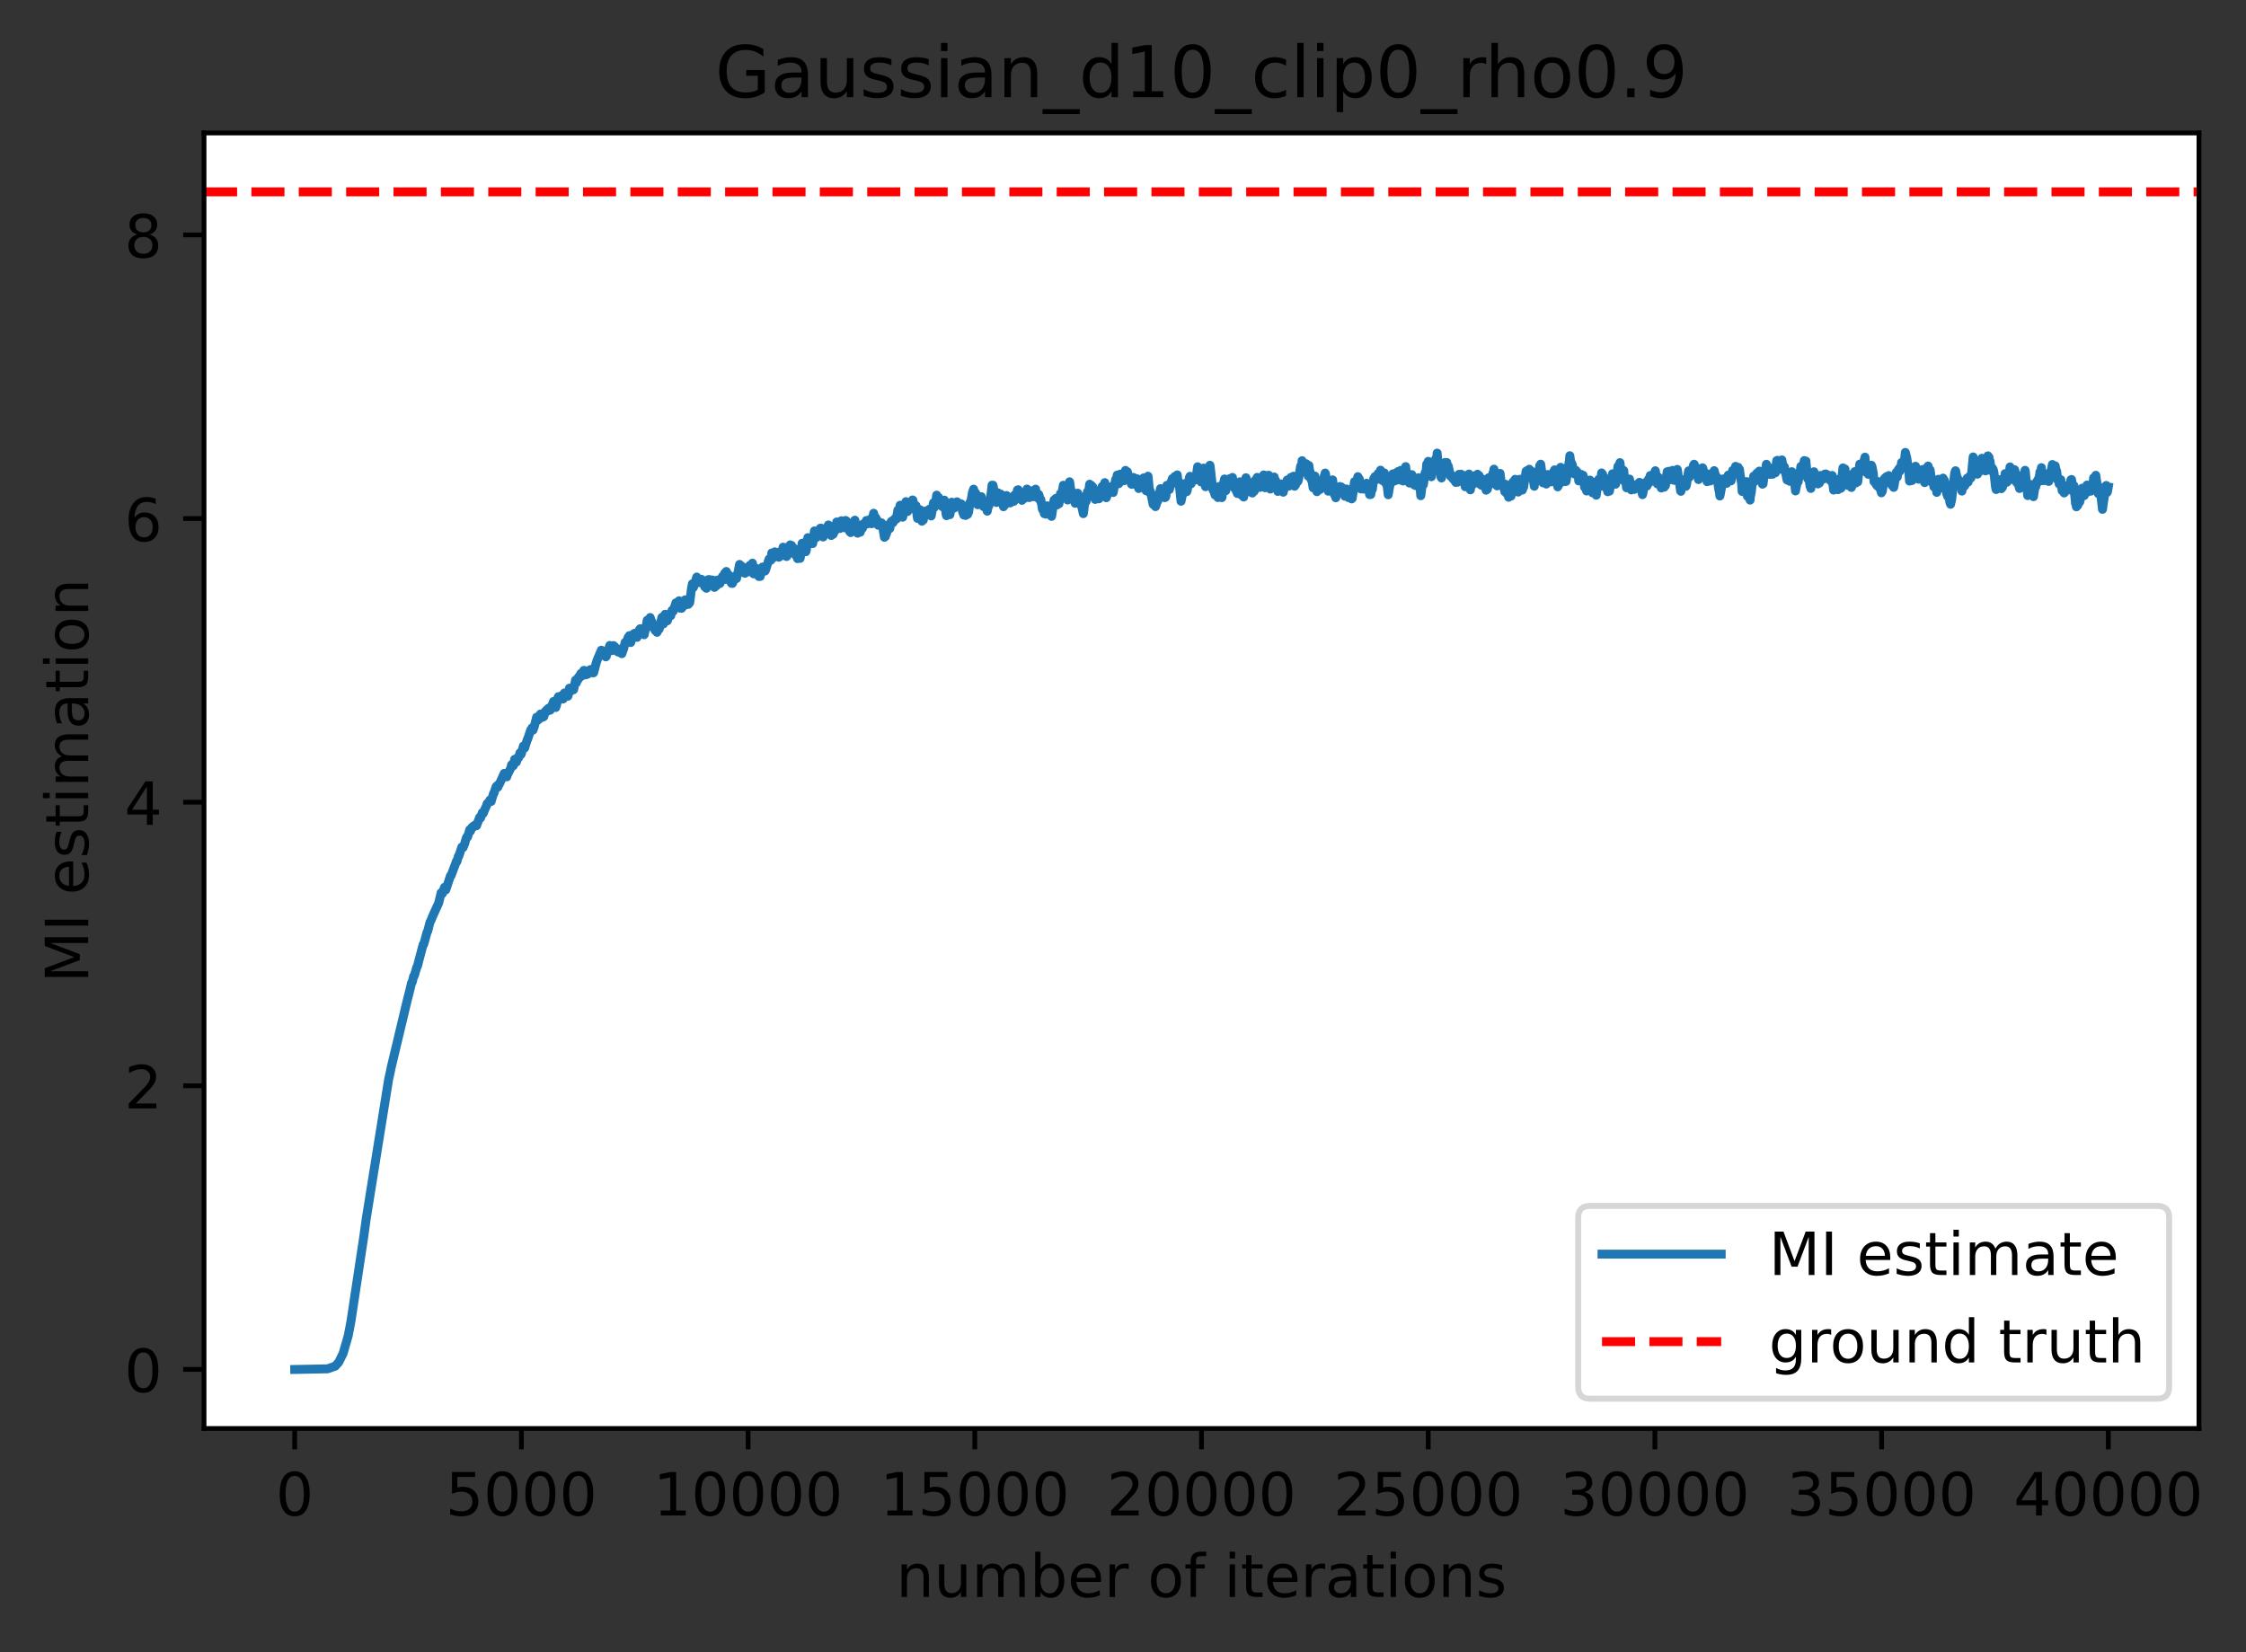 <?xml version="1.0" encoding="utf-8" standalone="no"?>
<!DOCTYPE svg PUBLIC "-//W3C//DTD SVG 1.1//EN"
  "http://www.w3.org/Graphics/SVG/1.1/DTD/svg11.dtd">
<!-- Created with matplotlib (https://matplotlib.org/) -->
<svg height="277.314pt" version="1.1" viewBox="0 0 376.936 277.314" width="376.936pt" xmlns="http://www.w3.org/2000/svg" xmlns:xlink="http://www.w3.org/1999/xlink">
 <rect x="0" y="0" width="376.936" height="277.314" fill="#333333" stroke="none"/>
 <defs>
  <style type="text/css">
*{stroke-linecap:butt;stroke-linejoin:round;}
  </style>
 </defs>
 <g id="figure_1">
  <g id="patch_1">
   <path d="M 0 277.314 
L 376.936 277.314 
L 376.936 0 
L 0 0 
z
" style="fill:none;"/>
  </g>
  <g id="axes_1">
   <g id="patch_2">
    <path d="M 34.241 239.758 
L 369.041 239.758 
L 369.041 22.318 
L 34.241 22.318 
z
" style="fill:#ffffff;"/>
   </g>
   <g id="matplotlib.axis_1">
    <g id="xtick_1">
     <g id="line2d_1">
      <defs>
       <path d="M 0 0 
L 0 3.5 
" id="m278ef54ae6" style="stroke:#000000;stroke-width:0.8;"/>
      </defs>
      <g>
       <use style="stroke:#000000;stroke-width:0.8;" x="49.459" xlink:href="#m278ef54ae6" y="239.758"/>
      </g>
     </g>
     <g id="text_1">
      <!-- 0 -->
      <defs>
       <path d="M 31.781 66.406 
Q 24.172 66.406 20.328 58.906 
Q 16.5 51.422 16.5 36.375 
Q 16.5 21.391 20.328 13.891 
Q 24.172 6.391 31.781 6.391 
Q 39.453 6.391 43.281 13.891 
Q 47.125 21.391 47.125 36.375 
Q 47.125 51.422 43.281 58.906 
Q 39.453 66.406 31.781 66.406 
z
M 31.781 74.219 
Q 44.047 74.219 50.516 64.516 
Q 56.984 54.828 56.984 36.375 
Q 56.984 17.969 50.516 8.266 
Q 44.047 -1.422 31.781 -1.422 
Q 19.531 -1.422 13.062 8.266 
Q 6.594 17.969 6.594 36.375 
Q 6.594 54.828 13.062 64.516 
Q 19.531 74.219 31.781 74.219 
z
" id="DejaVuSans-48"/>
      </defs>
      <g transform="translate(46.278 254.357)scale(0.1 -0.1)">
       <use xlink:href="#DejaVuSans-48"/>
      </g>
     </g>
    </g>
    <g id="xtick_2">
     <g id="line2d_2">
      <g>
       <use style="stroke:#000000;stroke-width:0.8;" x="87.505" xlink:href="#m278ef54ae6" y="239.758"/>
      </g>
     </g>
     <g id="text_2">
      <!-- 5000 -->
      <defs>
       <path d="M 10.797 72.906 
L 49.516 72.906 
L 49.516 64.594 
L 19.828 64.594 
L 19.828 46.734 
Q 21.969 47.469 24.109 47.828 
Q 26.266 48.188 28.422 48.188 
Q 40.625 48.188 47.75 41.5 
Q 54.891 34.812 54.891 23.391 
Q 54.891 11.625 47.562 5.094 
Q 40.234 -1.422 26.906 -1.422 
Q 22.312 -1.422 17.547 -0.641 
Q 12.797 0.141 7.719 1.703 
L 7.719 11.625 
Q 12.109 9.234 16.797 8.062 
Q 21.484 6.891 26.703 6.891 
Q 35.156 6.891 40.078 11.328 
Q 45.016 15.766 45.016 23.391 
Q 45.016 31 40.078 35.438 
Q 35.156 39.891 26.703 39.891 
Q 22.75 39.891 18.812 39.016 
Q 14.891 38.141 10.797 36.281 
z
" id="DejaVuSans-53"/>
      </defs>
      <g transform="translate(74.78 254.357)scale(0.1 -0.1)">
       <use xlink:href="#DejaVuSans-53"/>
       <use x="63.623" xlink:href="#DejaVuSans-48"/>
       <use x="127.246" xlink:href="#DejaVuSans-48"/>
       <use x="190.869" xlink:href="#DejaVuSans-48"/>
      </g>
     </g>
    </g>
    <g id="xtick_3">
     <g id="line2d_3">
      <g>
       <use style="stroke:#000000;stroke-width:0.8;" x="125.552" xlink:href="#m278ef54ae6" y="239.758"/>
      </g>
     </g>
     <g id="text_3">
      <!-- 10000 -->
      <defs>
       <path d="M 12.406 8.297 
L 28.516 8.297 
L 28.516 63.922 
L 10.984 60.406 
L 10.984 69.391 
L 28.422 72.906 
L 38.281 72.906 
L 38.281 8.297 
L 54.391 8.297 
L 54.391 0 
L 12.406 0 
z
" id="DejaVuSans-49"/>
      </defs>
      <g transform="translate(109.645 254.357)scale(0.1 -0.1)">
       <use xlink:href="#DejaVuSans-49"/>
       <use x="63.623" xlink:href="#DejaVuSans-48"/>
       <use x="127.246" xlink:href="#DejaVuSans-48"/>
       <use x="190.869" xlink:href="#DejaVuSans-48"/>
       <use x="254.492" xlink:href="#DejaVuSans-48"/>
      </g>
     </g>
    </g>
    <g id="xtick_4">
     <g id="line2d_4">
      <g>
       <use style="stroke:#000000;stroke-width:0.8;" x="163.598" xlink:href="#m278ef54ae6" y="239.758"/>
      </g>
     </g>
     <g id="text_4">
      <!-- 15000 -->
      <g transform="translate(147.692 254.357)scale(0.1 -0.1)">
       <use xlink:href="#DejaVuSans-49"/>
       <use x="63.623" xlink:href="#DejaVuSans-53"/>
       <use x="127.246" xlink:href="#DejaVuSans-48"/>
       <use x="190.869" xlink:href="#DejaVuSans-48"/>
       <use x="254.492" xlink:href="#DejaVuSans-48"/>
      </g>
     </g>
    </g>
    <g id="xtick_5">
     <g id="line2d_5">
      <g>
       <use style="stroke:#000000;stroke-width:0.8;" x="201.644" xlink:href="#m278ef54ae6" y="239.758"/>
      </g>
     </g>
     <g id="text_5">
      <!-- 20000 -->
      <defs>
       <path d="M 19.188 8.297 
L 53.609 8.297 
L 53.609 0 
L 7.328 0 
L 7.328 8.297 
Q 12.938 14.109 22.625 23.891 
Q 32.328 33.688 34.812 36.531 
Q 39.547 41.844 41.422 45.531 
Q 43.312 49.219 43.312 52.781 
Q 43.312 58.594 39.234 62.25 
Q 35.156 65.922 28.609 65.922 
Q 23.969 65.922 18.812 64.312 
Q 13.672 62.703 7.812 59.422 
L 7.812 69.391 
Q 13.766 71.781 18.938 73 
Q 24.125 74.219 28.422 74.219 
Q 39.75 74.219 46.484 68.547 
Q 53.219 62.891 53.219 53.422 
Q 53.219 48.922 51.531 44.891 
Q 49.859 40.875 45.406 35.406 
Q 44.188 33.984 37.641 27.219 
Q 31.109 20.453 19.188 8.297 
z
" id="DejaVuSans-50"/>
      </defs>
      <g transform="translate(185.738 254.357)scale(0.1 -0.1)">
       <use xlink:href="#DejaVuSans-50"/>
       <use x="63.623" xlink:href="#DejaVuSans-48"/>
       <use x="127.246" xlink:href="#DejaVuSans-48"/>
       <use x="190.869" xlink:href="#DejaVuSans-48"/>
       <use x="254.492" xlink:href="#DejaVuSans-48"/>
      </g>
     </g>
    </g>
    <g id="xtick_6">
     <g id="line2d_6">
      <g>
       <use style="stroke:#000000;stroke-width:0.8;" x="239.691" xlink:href="#m278ef54ae6" y="239.758"/>
      </g>
     </g>
     <g id="text_6">
      <!-- 25000 -->
      <g transform="translate(223.785 254.357)scale(0.1 -0.1)">
       <use xlink:href="#DejaVuSans-50"/>
       <use x="63.623" xlink:href="#DejaVuSans-53"/>
       <use x="127.246" xlink:href="#DejaVuSans-48"/>
       <use x="190.869" xlink:href="#DejaVuSans-48"/>
       <use x="254.492" xlink:href="#DejaVuSans-48"/>
      </g>
     </g>
    </g>
    <g id="xtick_7">
     <g id="line2d_7">
      <g>
       <use style="stroke:#000000;stroke-width:0.8;" x="277.737" xlink:href="#m278ef54ae6" y="239.758"/>
      </g>
     </g>
     <g id="text_7">
      <!-- 30000 -->
      <defs>
       <path d="M 40.578 39.312 
Q 47.656 37.797 51.625 33 
Q 55.609 28.219 55.609 21.188 
Q 55.609 10.406 48.188 4.484 
Q 40.766 -1.422 27.094 -1.422 
Q 22.516 -1.422 17.656 -0.516 
Q 12.797 0.391 7.625 2.203 
L 7.625 11.719 
Q 11.719 9.328 16.594 8.109 
Q 21.484 6.891 26.812 6.891 
Q 36.078 6.891 40.938 10.547 
Q 45.797 14.203 45.797 21.188 
Q 45.797 27.641 41.281 31.266 
Q 36.766 34.906 28.719 34.906 
L 20.219 34.906 
L 20.219 43.016 
L 29.109 43.016 
Q 36.375 43.016 40.234 45.922 
Q 44.094 48.828 44.094 54.297 
Q 44.094 59.906 40.109 62.906 
Q 36.141 65.922 28.719 65.922 
Q 24.656 65.922 20.016 65.031 
Q 15.375 64.156 9.812 62.312 
L 9.812 71.094 
Q 15.438 72.656 20.344 73.438 
Q 25.25 74.219 29.594 74.219 
Q 40.828 74.219 47.359 69.109 
Q 53.906 64.016 53.906 55.328 
Q 53.906 49.266 50.438 45.094 
Q 46.969 40.922 40.578 39.312 
z
" id="DejaVuSans-51"/>
      </defs>
      <g transform="translate(261.831 254.357)scale(0.1 -0.1)">
       <use xlink:href="#DejaVuSans-51"/>
       <use x="63.623" xlink:href="#DejaVuSans-48"/>
       <use x="127.246" xlink:href="#DejaVuSans-48"/>
       <use x="190.869" xlink:href="#DejaVuSans-48"/>
       <use x="254.492" xlink:href="#DejaVuSans-48"/>
      </g>
     </g>
    </g>
    <g id="xtick_8">
     <g id="line2d_8">
      <g>
       <use style="stroke:#000000;stroke-width:0.8;" x="315.784" xlink:href="#m278ef54ae6" y="239.758"/>
      </g>
     </g>
     <g id="text_8">
      <!-- 35000 -->
      <g transform="translate(299.877 254.357)scale(0.1 -0.1)">
       <use xlink:href="#DejaVuSans-51"/>
       <use x="63.623" xlink:href="#DejaVuSans-53"/>
       <use x="127.246" xlink:href="#DejaVuSans-48"/>
       <use x="190.869" xlink:href="#DejaVuSans-48"/>
       <use x="254.492" xlink:href="#DejaVuSans-48"/>
      </g>
     </g>
    </g>
    <g id="xtick_9">
     <g id="line2d_9">
      <g>
       <use style="stroke:#000000;stroke-width:0.8;" x="353.83" xlink:href="#m278ef54ae6" y="239.758"/>
      </g>
     </g>
     <g id="text_9">
      <!-- 40000 -->
      <defs>
       <path d="M 37.797 64.312 
L 12.891 25.391 
L 37.797 25.391 
z
M 35.203 72.906 
L 47.609 72.906 
L 47.609 25.391 
L 58.016 25.391 
L 58.016 17.188 
L 47.609 17.188 
L 47.609 0 
L 37.797 0 
L 37.797 17.188 
L 4.891 17.188 
L 4.891 26.703 
z
" id="DejaVuSans-52"/>
      </defs>
      <g transform="translate(337.924 254.357)scale(0.1 -0.1)">
       <use xlink:href="#DejaVuSans-52"/>
       <use x="63.623" xlink:href="#DejaVuSans-48"/>
       <use x="127.246" xlink:href="#DejaVuSans-48"/>
       <use x="190.869" xlink:href="#DejaVuSans-48"/>
       <use x="254.492" xlink:href="#DejaVuSans-48"/>
      </g>
     </g>
    </g>
    <g id="text_10">
     <!-- number of iterations -->
     <defs>
      <path d="M 54.891 33.016 
L 54.891 0 
L 45.906 0 
L 45.906 32.719 
Q 45.906 40.484 42.875 44.328 
Q 39.844 48.188 33.797 48.188 
Q 26.516 48.188 22.312 43.547 
Q 18.109 38.922 18.109 30.906 
L 18.109 0 
L 9.078 0 
L 9.078 54.688 
L 18.109 54.688 
L 18.109 46.188 
Q 21.344 51.125 25.703 53.562 
Q 30.078 56 35.797 56 
Q 45.219 56 50.047 50.172 
Q 54.891 44.344 54.891 33.016 
z
" id="DejaVuSans-110"/>
      <path d="M 8.5 21.578 
L 8.5 54.688 
L 17.484 54.688 
L 17.484 21.922 
Q 17.484 14.156 20.5 10.266 
Q 23.531 6.391 29.594 6.391 
Q 36.859 6.391 41.078 11.031 
Q 45.312 15.672 45.312 23.688 
L 45.312 54.688 
L 54.297 54.688 
L 54.297 0 
L 45.312 0 
L 45.312 8.406 
Q 42.047 3.422 37.719 1 
Q 33.406 -1.422 27.688 -1.422 
Q 18.266 -1.422 13.375 4.438 
Q 8.5 10.297 8.5 21.578 
z
M 31.109 56 
z
" id="DejaVuSans-117"/>
      <path d="M 52 44.188 
Q 55.375 50.25 60.062 53.125 
Q 64.75 56 71.094 56 
Q 79.641 56 84.281 50.016 
Q 88.922 44.047 88.922 33.016 
L 88.922 0 
L 79.891 0 
L 79.891 32.719 
Q 79.891 40.578 77.094 44.375 
Q 74.312 48.188 68.609 48.188 
Q 61.625 48.188 57.562 43.547 
Q 53.516 38.922 53.516 30.906 
L 53.516 0 
L 44.484 0 
L 44.484 32.719 
Q 44.484 40.625 41.703 44.406 
Q 38.922 48.188 33.109 48.188 
Q 26.219 48.188 22.156 43.531 
Q 18.109 38.875 18.109 30.906 
L 18.109 0 
L 9.078 0 
L 9.078 54.688 
L 18.109 54.688 
L 18.109 46.188 
Q 21.188 51.219 25.484 53.609 
Q 29.781 56 35.688 56 
Q 41.656 56 45.828 52.969 
Q 50 49.953 52 44.188 
z
" id="DejaVuSans-109"/>
      <path d="M 48.688 27.297 
Q 48.688 37.203 44.609 42.844 
Q 40.531 48.484 33.406 48.484 
Q 26.266 48.484 22.188 42.844 
Q 18.109 37.203 18.109 27.297 
Q 18.109 17.391 22.188 11.75 
Q 26.266 6.109 33.406 6.109 
Q 40.531 6.109 44.609 11.75 
Q 48.688 17.391 48.688 27.297 
z
M 18.109 46.391 
Q 20.953 51.266 25.266 53.625 
Q 29.594 56 35.594 56 
Q 45.562 56 51.781 48.094 
Q 58.016 40.188 58.016 27.297 
Q 58.016 14.406 51.781 6.484 
Q 45.562 -1.422 35.594 -1.422 
Q 29.594 -1.422 25.266 0.953 
Q 20.953 3.328 18.109 8.203 
L 18.109 0 
L 9.078 0 
L 9.078 75.984 
L 18.109 75.984 
z
" id="DejaVuSans-98"/>
      <path d="M 56.203 29.594 
L 56.203 25.203 
L 14.891 25.203 
Q 15.484 15.922 20.484 11.062 
Q 25.484 6.203 34.422 6.203 
Q 39.594 6.203 44.453 7.469 
Q 49.312 8.734 54.109 11.281 
L 54.109 2.781 
Q 49.266 0.734 44.188 -0.344 
Q 39.109 -1.422 33.891 -1.422 
Q 20.797 -1.422 13.156 6.188 
Q 5.516 13.812 5.516 26.812 
Q 5.516 40.234 12.766 48.109 
Q 20.016 56 32.328 56 
Q 43.359 56 49.781 48.891 
Q 56.203 41.797 56.203 29.594 
z
M 47.219 32.234 
Q 47.125 39.594 43.094 43.984 
Q 39.062 48.391 32.422 48.391 
Q 24.906 48.391 20.391 44.141 
Q 15.875 39.891 15.188 32.172 
z
" id="DejaVuSans-101"/>
      <path d="M 41.109 46.297 
Q 39.594 47.172 37.812 47.578 
Q 36.031 48 33.891 48 
Q 26.266 48 22.188 43.047 
Q 18.109 38.094 18.109 28.812 
L 18.109 0 
L 9.078 0 
L 9.078 54.688 
L 18.109 54.688 
L 18.109 46.188 
Q 20.953 51.172 25.484 53.578 
Q 30.031 56 36.531 56 
Q 37.453 56 38.578 55.875 
Q 39.703 55.766 41.062 55.516 
z
" id="DejaVuSans-114"/>
      <path id="DejaVuSans-32"/>
      <path d="M 30.609 48.391 
Q 23.391 48.391 19.188 42.75 
Q 14.984 37.109 14.984 27.297 
Q 14.984 17.484 19.156 11.844 
Q 23.344 6.203 30.609 6.203 
Q 37.797 6.203 41.984 11.859 
Q 46.188 17.531 46.188 27.297 
Q 46.188 37.016 41.984 42.703 
Q 37.797 48.391 30.609 48.391 
z
M 30.609 56 
Q 42.328 56 49.016 48.375 
Q 55.719 40.766 55.719 27.297 
Q 55.719 13.875 49.016 6.219 
Q 42.328 -1.422 30.609 -1.422 
Q 18.844 -1.422 12.172 6.219 
Q 5.516 13.875 5.516 27.297 
Q 5.516 40.766 12.172 48.375 
Q 18.844 56 30.609 56 
z
" id="DejaVuSans-111"/>
      <path d="M 37.109 75.984 
L 37.109 68.5 
L 28.516 68.5 
Q 23.688 68.5 21.797 66.547 
Q 19.922 64.594 19.922 59.516 
L 19.922 54.688 
L 34.719 54.688 
L 34.719 47.703 
L 19.922 47.703 
L 19.922 0 
L 10.891 0 
L 10.891 47.703 
L 2.297 47.703 
L 2.297 54.688 
L 10.891 54.688 
L 10.891 58.5 
Q 10.891 67.625 15.141 71.797 
Q 19.391 75.984 28.609 75.984 
z
" id="DejaVuSans-102"/>
      <path d="M 9.422 54.688 
L 18.406 54.688 
L 18.406 0 
L 9.422 0 
z
M 9.422 75.984 
L 18.406 75.984 
L 18.406 64.594 
L 9.422 64.594 
z
" id="DejaVuSans-105"/>
      <path d="M 18.312 70.219 
L 18.312 54.688 
L 36.812 54.688 
L 36.812 47.703 
L 18.312 47.703 
L 18.312 18.016 
Q 18.312 11.328 20.141 9.422 
Q 21.969 7.516 27.594 7.516 
L 36.812 7.516 
L 36.812 0 
L 27.594 0 
Q 17.188 0 13.234 3.875 
Q 9.281 7.766 9.281 18.016 
L 9.281 47.703 
L 2.688 47.703 
L 2.688 54.688 
L 9.281 54.688 
L 9.281 70.219 
z
" id="DejaVuSans-116"/>
      <path d="M 34.281 27.484 
Q 23.391 27.484 19.188 25 
Q 14.984 22.516 14.984 16.5 
Q 14.984 11.719 18.141 8.906 
Q 21.297 6.109 26.703 6.109 
Q 34.188 6.109 38.703 11.406 
Q 43.219 16.703 43.219 25.484 
L 43.219 27.484 
z
M 52.203 31.203 
L 52.203 0 
L 43.219 0 
L 43.219 8.297 
Q 40.141 3.328 35.547 0.953 
Q 30.953 -1.422 24.312 -1.422 
Q 15.922 -1.422 10.953 3.297 
Q 6 8.016 6 15.922 
Q 6 25.141 12.172 29.828 
Q 18.359 34.516 30.609 34.516 
L 43.219 34.516 
L 43.219 35.406 
Q 43.219 41.609 39.141 45 
Q 35.062 48.391 27.688 48.391 
Q 23 48.391 18.547 47.266 
Q 14.109 46.141 10.016 43.891 
L 10.016 52.203 
Q 14.938 54.109 19.578 55.047 
Q 24.219 56 28.609 56 
Q 40.484 56 46.344 49.844 
Q 52.203 43.703 52.203 31.203 
z
" id="DejaVuSans-97"/>
      <path d="M 44.281 53.078 
L 44.281 44.578 
Q 40.484 46.531 36.375 47.5 
Q 32.281 48.484 27.875 48.484 
Q 21.188 48.484 17.844 46.438 
Q 14.5 44.391 14.5 40.281 
Q 14.5 37.156 16.891 35.375 
Q 19.281 33.594 26.516 31.984 
L 29.594 31.297 
Q 39.156 29.25 43.188 25.516 
Q 47.219 21.781 47.219 15.094 
Q 47.219 7.469 41.188 3.016 
Q 35.156 -1.422 24.609 -1.422 
Q 20.219 -1.422 15.453 -0.562 
Q 10.688 0.297 5.422 2 
L 5.422 11.281 
Q 10.406 8.688 15.234 7.391 
Q 20.062 6.109 24.812 6.109 
Q 31.156 6.109 34.562 8.281 
Q 37.984 10.453 37.984 14.406 
Q 37.984 18.062 35.516 20.016 
Q 33.062 21.969 24.703 23.781 
L 21.578 24.516 
Q 13.234 26.266 9.516 29.906 
Q 5.812 33.547 5.812 39.891 
Q 5.812 47.609 11.281 51.797 
Q 16.75 56 26.812 56 
Q 31.781 56 36.172 55.266 
Q 40.578 54.547 44.281 53.078 
z
" id="DejaVuSans-115"/>
     </defs>
     <g transform="translate(150.402 268.035)scale(0.1 -0.1)">
      <use xlink:href="#DejaVuSans-110"/>
      <use x="63.379" xlink:href="#DejaVuSans-117"/>
      <use x="126.758" xlink:href="#DejaVuSans-109"/>
      <use x="224.17" xlink:href="#DejaVuSans-98"/>
      <use x="287.646" xlink:href="#DejaVuSans-101"/>
      <use x="349.17" xlink:href="#DejaVuSans-114"/>
      <use x="390.283" xlink:href="#DejaVuSans-32"/>
      <use x="422.07" xlink:href="#DejaVuSans-111"/>
      <use x="483.252" xlink:href="#DejaVuSans-102"/>
      <use x="518.457" xlink:href="#DejaVuSans-32"/>
      <use x="550.244" xlink:href="#DejaVuSans-105"/>
      <use x="578.027" xlink:href="#DejaVuSans-116"/>
      <use x="617.236" xlink:href="#DejaVuSans-101"/>
      <use x="678.76" xlink:href="#DejaVuSans-114"/>
      <use x="719.873" xlink:href="#DejaVuSans-97"/>
      <use x="781.152" xlink:href="#DejaVuSans-116"/>
      <use x="820.361" xlink:href="#DejaVuSans-105"/>
      <use x="848.145" xlink:href="#DejaVuSans-111"/>
      <use x="909.326" xlink:href="#DejaVuSans-110"/>
      <use x="972.705" xlink:href="#DejaVuSans-115"/>
     </g>
    </g>
   </g>
   <g id="matplotlib.axis_2">
    <g id="ytick_1">
     <g id="line2d_10">
      <defs>
       <path d="M 0 0 
L -3.5 0 
" id="m230da570aa" style="stroke:#000000;stroke-width:0.8;"/>
      </defs>
      <g>
       <use style="stroke:#000000;stroke-width:0.8;" x="34.241" xlink:href="#m230da570aa" y="229.843"/>
      </g>
     </g>
     <g id="text_11">
      <!-- 0 -->
      <g transform="translate(20.878 233.643)scale(0.1 -0.1)">
       <use xlink:href="#DejaVuSans-48"/>
      </g>
     </g>
    </g>
    <g id="ytick_2">
     <g id="line2d_11">
      <g>
       <use style="stroke:#000000;stroke-width:0.8;" x="34.241" xlink:href="#m230da570aa" y="182.24"/>
      </g>
     </g>
     <g id="text_12">
      <!-- 2 -->
      <g transform="translate(20.878 186.039)scale(0.1 -0.1)">
       <use xlink:href="#DejaVuSans-50"/>
      </g>
     </g>
    </g>
    <g id="ytick_3">
     <g id="line2d_12">
      <g>
       <use style="stroke:#000000;stroke-width:0.8;" x="34.241" xlink:href="#m230da570aa" y="134.636"/>
      </g>
     </g>
     <g id="text_13">
      <!-- 4 -->
      <g transform="translate(20.878 138.436)scale(0.1 -0.1)">
       <use xlink:href="#DejaVuSans-52"/>
      </g>
     </g>
    </g>
    <g id="ytick_4">
     <g id="line2d_13">
      <g>
       <use style="stroke:#000000;stroke-width:0.8;" x="34.241" xlink:href="#m230da570aa" y="87.033"/>
      </g>
     </g>
     <g id="text_14">
      <!-- 6 -->
      <defs>
       <path d="M 33.016 40.375 
Q 26.375 40.375 22.484 35.828 
Q 18.609 31.297 18.609 23.391 
Q 18.609 15.531 22.484 10.953 
Q 26.375 6.391 33.016 6.391 
Q 39.656 6.391 43.531 10.953 
Q 47.406 15.531 47.406 23.391 
Q 47.406 31.297 43.531 35.828 
Q 39.656 40.375 33.016 40.375 
z
M 52.594 71.297 
L 52.594 62.312 
Q 48.875 64.062 45.094 64.984 
Q 41.312 65.922 37.594 65.922 
Q 27.828 65.922 22.672 59.328 
Q 17.531 52.734 16.797 39.406 
Q 19.672 43.656 24.016 45.922 
Q 28.375 48.188 33.594 48.188 
Q 44.578 48.188 50.953 41.516 
Q 57.328 34.859 57.328 23.391 
Q 57.328 12.156 50.688 5.359 
Q 44.047 -1.422 33.016 -1.422 
Q 20.359 -1.422 13.672 8.266 
Q 6.984 17.969 6.984 36.375 
Q 6.984 53.656 15.188 63.938 
Q 23.391 74.219 37.203 74.219 
Q 40.922 74.219 44.703 73.484 
Q 48.484 72.75 52.594 71.297 
z
" id="DejaVuSans-54"/>
      </defs>
      <g transform="translate(20.878 90.832)scale(0.1 -0.1)">
       <use xlink:href="#DejaVuSans-54"/>
      </g>
     </g>
    </g>
    <g id="ytick_5">
     <g id="line2d_14">
      <g>
       <use style="stroke:#000000;stroke-width:0.8;" x="34.241" xlink:href="#m230da570aa" y="39.429"/>
      </g>
     </g>
     <g id="text_15">
      <!-- 8 -->
      <defs>
       <path d="M 31.781 34.625 
Q 24.75 34.625 20.719 30.859 
Q 16.703 27.094 16.703 20.516 
Q 16.703 13.922 20.719 10.156 
Q 24.75 6.391 31.781 6.391 
Q 38.812 6.391 42.859 10.172 
Q 46.922 13.969 46.922 20.516 
Q 46.922 27.094 42.891 30.859 
Q 38.875 34.625 31.781 34.625 
z
M 21.922 38.812 
Q 15.578 40.375 12.031 44.719 
Q 8.5 49.078 8.5 55.328 
Q 8.5 64.062 14.719 69.141 
Q 20.953 74.219 31.781 74.219 
Q 42.672 74.219 48.875 69.141 
Q 55.078 64.062 55.078 55.328 
Q 55.078 49.078 51.531 44.719 
Q 48 40.375 41.703 38.812 
Q 48.828 37.156 52.797 32.312 
Q 56.781 27.484 56.781 20.516 
Q 56.781 9.906 50.312 4.234 
Q 43.844 -1.422 31.781 -1.422 
Q 19.734 -1.422 13.25 4.234 
Q 6.781 9.906 6.781 20.516 
Q 6.781 27.484 10.781 32.312 
Q 14.797 37.156 21.922 38.812 
z
M 18.312 54.391 
Q 18.312 48.734 21.844 45.562 
Q 25.391 42.391 31.781 42.391 
Q 38.141 42.391 41.719 45.562 
Q 45.312 48.734 45.312 54.391 
Q 45.312 60.062 41.719 63.234 
Q 38.141 66.406 31.781 66.406 
Q 25.391 66.406 21.844 63.234 
Q 18.312 60.062 18.312 54.391 
z
" id="DejaVuSans-56"/>
      </defs>
      <g transform="translate(20.878 43.229)scale(0.1 -0.1)">
       <use xlink:href="#DejaVuSans-56"/>
      </g>
     </g>
    </g>
    <g id="text_16">
     <!-- MI estimation -->
     <defs>
      <path d="M 9.812 72.906 
L 24.516 72.906 
L 43.109 23.297 
L 61.812 72.906 
L 76.516 72.906 
L 76.516 0 
L 66.891 0 
L 66.891 64.016 
L 48.094 14.016 
L 38.188 14.016 
L 19.391 64.016 
L 19.391 0 
L 9.812 0 
z
" id="DejaVuSans-77"/>
      <path d="M 9.812 72.906 
L 19.672 72.906 
L 19.672 0 
L 9.812 0 
z
" id="DejaVuSans-73"/>
     </defs>
     <g transform="translate(14.798 164.958)rotate(-90)scale(0.1 -0.1)">
      <use xlink:href="#DejaVuSans-77"/>
      <use x="86.279" xlink:href="#DejaVuSans-73"/>
      <use x="115.771" xlink:href="#DejaVuSans-32"/>
      <use x="147.559" xlink:href="#DejaVuSans-101"/>
      <use x="209.082" xlink:href="#DejaVuSans-115"/>
      <use x="261.182" xlink:href="#DejaVuSans-116"/>
      <use x="300.391" xlink:href="#DejaVuSans-105"/>
      <use x="328.174" xlink:href="#DejaVuSans-109"/>
      <use x="425.586" xlink:href="#DejaVuSans-97"/>
      <use x="486.865" xlink:href="#DejaVuSans-116"/>
      <use x="526.074" xlink:href="#DejaVuSans-105"/>
      <use x="553.857" xlink:href="#DejaVuSans-111"/>
      <use x="615.039" xlink:href="#DejaVuSans-110"/>
     </g>
    </g>
   </g>
   <g id="line2d_15">
    <path clip-path="url(#p6ef63f2761)" d="M 49.459 229.853 
L 54.976 229.746 
L 56.269 229.292 
L 56.855 228.625 
L 57.586 227.148 
L 58.438 224.19 
L 58.879 221.897 
L 61.086 207.313 
L 61.466 204.526 
L 65.24 181.059 
L 65.385 180.456 
L 65.674 179.062 
L 68.33 167.953 
L 68.855 165.885 
L 69.06 164.987 
L 69.091 165.018 
L 69.197 164.778 
L 69.426 163.832 
L 69.448 163.871 
L 69.479 163.865 
L 69.524 163.793 
L 69.585 163.582 
L 69.943 162.35 
L 70.065 162.154 
L 70.339 161.056 
L 70.529 160.351 
L 70.925 158.85 
L 71.024 158.501 
L 71.077 158.566 
L 71.259 157.976 
L 71.67 156.453 
L 71.784 156.28 
L 72.119 154.952 
L 72.203 154.717 
L 72.408 154.3 
L 72.515 153.993 
L 73.626 151.542 
L 74.037 149.838 
L 74.067 149.89 
L 74.219 149.938 
L 74.242 149.972 
L 74.28 149.838 
L 74.592 148.933 
L 74.607 148.968 
L 74.737 149.407 
L 74.813 149.354 
L 75.612 146.964 
L 75.62 146.97 
L 75.658 147.035 
L 75.718 146.928 
L 76.616 144.523 
L 76.654 144.62 
L 76.67 144.627 
L 76.708 144.515 
L 76.807 144.132 
L 76.936 143.701 
L 76.966 143.724 
L 76.982 143.743 
L 77.027 143.624 
L 77.507 142.164 
L 77.545 142.32 
L 77.56 142.333 
L 77.59 142.182 
L 77.636 142.097 
L 77.689 142.22 
L 77.72 142.251 
L 77.765 142.117 
L 77.986 141.6 
L 78.229 140.717 
L 78.382 140.419 
L 78.405 140.499 
L 78.427 140.538 
L 78.488 140.414 
L 78.602 140.062 
L 78.838 139.248 
L 78.876 139.339 
L 78.96 139.489 
L 78.99 139.383 
L 79.234 138.842 
L 79.318 138.891 
L 79.348 138.79 
L 79.5 138.61 
L 79.508 138.613 
L 79.645 138.674 
L 79.759 138.551 
L 79.835 138.398 
L 79.896 138.498 
L 79.972 138.59 
L 80.01 138.483 
L 80.497 137.182 
L 80.528 137.241 
L 80.566 137.373 
L 80.642 137.296 
L 80.946 136.394 
L 81.022 136.57 
L 81.037 136.586 
L 81.106 136.501 
L 81.334 135.908 
L 81.623 135.302 
L 81.768 134.868 
L 81.783 134.913 
L 81.798 134.933 
L 81.836 134.807 
L 81.966 134.739 
L 82.217 134.283 
L 82.27 134.429 
L 82.323 134.544 
L 82.369 134.396 
L 82.392 134.365 
L 82.422 134.493 
L 82.437 134.511 
L 82.468 134.354 
L 82.848 133.117 
L 82.864 133.154 
L 82.894 133.151 
L 82.917 133.078 
L 83.244 132.058 
L 83.434 131.854 
L 83.297 132.114 
L 83.457 131.931 
L 83.556 132.113 
L 83.586 132.002 
L 83.739 131.595 
L 83.777 131.671 
L 83.86 131.493 
L 84.621 129.803 
L 84.652 129.899 
L 84.728 129.99 
L 84.766 129.911 
L 84.865 129.811 
L 84.926 129.927 
L 85.047 130.386 
L 85.116 130.127 
L 85.299 129.757 
L 85.702 128.961 
L 85.862 128.351 
L 85.884 128.43 
L 85.976 128.337 
L 86.059 128.294 
L 86.082 128.36 
L 86.136 128.535 
L 86.196 128.39 
L 86.28 127.862 
L 86.371 127.442 
L 86.432 127.495 
L 86.516 127.414 
L 86.478 127.536 
L 86.539 127.51 
L 86.668 127.908 
L 86.691 127.809 
L 86.828 127.185 
L 86.858 127.223 
L 87.033 127.193 
L 87.269 126.349 
L 87.323 126.496 
L 87.422 126.647 
L 87.482 126.527 
L 87.794 125.374 
L 87.84 125.209 
L 87.909 125.327 
L 88.03 125.539 
L 88.038 125.563 
L 88.099 125.389 
L 88.51 124.073 
L 88.548 124.091 
L 88.571 124.022 
L 88.844 123.187 
L 89.088 122.476 
L 89.103 122.517 
L 89.141 122.606 
L 89.187 122.443 
L 89.248 122.325 
L 89.301 122.156 
L 89.362 122.243 
L 89.453 122.547 
L 89.491 122.423 
L 89.659 121.973 
L 90.062 120.372 
L 90.108 120.498 
L 90.229 120.905 
L 90.275 120.799 
L 90.351 120.626 
L 90.427 120.706 
L 90.45 120.72 
L 90.488 120.639 
L 90.701 119.85 
L 91.074 120.385 
L 91.264 120.28 
L 91.508 119.4 
L 91.591 119.507 
L 91.622 119.368 
L 91.751 119.155 
L 91.766 119.203 
L 91.85 119.371 
L 91.888 119.239 
L 92.033 118.891 
L 92.071 118.955 
L 92.223 118.788 
L 92.238 118.848 
L 92.337 119.202 
L 92.375 119.135 
L 92.893 117.736 
L 92.946 117.988 
L 93.128 118.464 
L 93.144 118.469 
L 93.167 118.351 
L 93.182 118.28 
L 93.227 118.573 
L 93.265 118.752 
L 93.334 118.54 
L 93.395 118.385 
L 93.623 117.126 
L 93.707 116.943 
L 93.714 116.93 
L 93.737 117.063 
L 93.806 117.498 
L 93.874 117.337 
L 93.927 117.044 
L 93.988 117.317 
L 94.026 117.375 
L 94.057 117.272 
L 94.262 116.74 
L 94.27 116.729 
L 94.3 116.791 
L 94.338 116.802 
L 94.521 117.311 
L 94.544 117.225 
L 94.726 116.311 
L 94.803 116.657 
L 95.046 116.454 
L 95.076 116.608 
L 95.107 116.765 
L 95.183 116.631 
L 95.229 116.518 
L 95.267 116.704 
L 95.305 116.854 
L 95.366 116.625 
L 95.563 115.504 
L 95.601 115.618 
L 95.761 116.016 
L 95.67 115.589 
L 95.777 115.978 
L 95.891 115.693 
L 95.929 115.775 
L 95.967 115.787 
L 95.99 115.696 
L 96.035 115.488 
L 96.111 115.619 
L 96.256 115.769 
L 96.271 115.74 
L 96.591 114.15 
L 96.614 114.193 
L 96.735 114.599 
L 96.796 114.361 
L 96.903 114.002 
L 96.941 114.136 
L 96.956 114.144 
L 96.994 114.033 
L 97.07 113.653 
L 97.139 113.9 
L 97.298 113.45 
L 97.489 113.033 
L 97.519 113.075 
L 97.702 113.422 
L 97.747 113.202 
L 97.968 112.525 
L 98.036 112.517 
L 98.059 112.577 
L 98.234 113.051 
L 98.257 113.004 
L 98.272 112.966 
L 98.31 113.2 
L 98.333 113.263 
L 98.379 113.062 
L 98.402 112.965 
L 98.47 113.148 
L 98.584 113.11 
L 98.592 113.081 
L 98.805 112.551 
L 98.638 113.142 
L 98.82 112.573 
L 98.896 112.71 
L 98.927 112.562 
L 99.003 112.422 
L 99.041 112.534 
L 99.048 112.556 
L 99.094 112.386 
L 99.132 112.469 
L 99.17 112.36 
L 99.224 112.536 
L 99.338 112.58 
L 99.269 112.495 
L 99.345 112.577 
L 99.391 112.435 
L 99.421 112.654 
L 99.505 112.934 
L 99.558 112.895 
L 99.604 112.931 
L 99.65 112.848 
L 100.068 111.238 
L 100.243 110.725 
L 100.92 109.127 
L 100.951 109.244 
L 101.156 109.897 
L 101.187 109.857 
L 101.255 109.614 
L 101.324 109.744 
L 101.438 109.956 
L 101.377 109.693 
L 101.476 109.84 
L 101.529 109.694 
L 101.59 109.792 
L 101.674 110.245 
L 101.757 110.133 
L 101.811 109.848 
L 101.94 109.337 
L 101.963 109.36 
L 102.092 109.101 
L 102.336 108.328 
L 102.359 108.34 
L 102.397 108.555 
L 102.48 109.229 
L 102.534 108.942 
L 102.671 108.696 
L 102.739 108.531 
L 102.762 108.744 
L 102.846 109.171 
L 102.891 108.91 
L 102.96 108.35 
L 103.021 108.721 
L 103.028 108.723 
L 103.043 108.631 
L 103.135 108.49 
L 103.158 108.613 
L 103.211 108.943 
L 103.302 108.888 
L 103.363 108.752 
L 103.409 108.92 
L 103.561 109.193 
L 103.584 109.167 
L 103.629 109.046 
L 103.69 109.199 
L 103.736 109.441 
L 103.789 109.164 
L 103.835 108.938 
L 103.88 109.307 
L 103.979 109.402 
L 104.002 109.377 
L 104.04 109.291 
L 104.093 109.427 
L 104.101 109.422 
L 104.116 109.404 
L 104.17 109.505 
L 104.314 109.693 
L 104.367 109.715 
L 104.398 109.632 
L 104.618 108.91 
L 104.626 108.922 
L 104.641 108.981 
L 104.687 108.79 
L 104.908 107.825 
L 104.946 107.925 
L 104.984 108.023 
L 105.029 107.891 
L 105.151 107.593 
L 105.174 107.648 
L 105.189 107.664 
L 105.227 107.54 
L 105.44 106.936 
L 105.463 106.995 
L 105.554 107.09 
L 105.577 107.016 
L 105.631 106.686 
L 105.684 107.033 
L 105.851 107.843 
L 105.882 107.733 
L 106.102 107.007 
L 106.118 107.018 
L 106.133 107.042 
L 106.163 106.875 
L 106.346 106.386 
L 106.239 106.967 
L 106.369 106.444 
L 106.49 106.625 
L 106.422 106.338 
L 106.513 106.522 
L 106.605 106.263 
L 106.643 106.408 
L 106.719 106.841 
L 106.795 106.82 
L 106.916 106.974 
L 106.932 106.942 
L 107.069 106.163 
L 107.122 106.42 
L 107.137 106.449 
L 107.16 106.314 
L 107.327 105.667 
L 107.442 105.523 
L 107.457 105.608 
L 107.586 106.243 
L 107.632 106.19 
L 107.769 105.918 
L 107.776 105.932 
L 107.845 106.199 
L 107.906 106.049 
L 107.921 106.043 
L 107.951 106.133 
L 108.104 106.532 
L 108.111 106.523 
L 108.53 104.612 
L 108.613 104.102 
L 108.667 104.262 
L 108.727 104.505 
L 108.781 104.302 
L 108.864 104.494 
L 108.918 104.702 
L 108.963 104.416 
L 109.116 103.642 
L 109.154 103.761 
L 109.359 104.462 
L 109.397 104.341 
L 109.428 104.479 
L 109.58 105.304 
L 109.603 105.24 
L 109.648 105.117 
L 109.686 104.842 
L 109.74 105.24 
L 109.899 105.702 
L 109.983 105.856 
L 109.937 105.679 
L 110.013 105.696 
L 110.135 105.352 
L 110.15 105.44 
L 110.265 106.133 
L 110.333 105.998 
L 110.379 105.874 
L 110.462 105.232 
L 110.523 105.53 
L 110.622 105.606 
L 110.577 105.511 
L 110.637 105.568 
L 110.904 104.437 
L 111.079 103.621 
L 111.102 103.767 
L 111.261 104.414 
L 111.345 104.716 
L 111.376 104.523 
L 111.52 103.26 
L 111.581 103.383 
L 111.642 103.098 
L 111.672 103.348 
L 111.771 104.02 
L 111.817 103.743 
L 111.832 103.692 
L 111.901 103.864 
L 111.999 104.196 
L 112.038 104.061 
L 112.235 103.36 
L 112.327 103.44 
L 112.372 103.453 
L 112.395 103.387 
L 112.471 102.957 
L 112.54 103.153 
L 112.578 103.341 
L 112.623 103.067 
L 112.791 102.433 
L 112.981 102.601 
L 113.019 102.455 
L 113.438 101.174 
L 113.483 101.407 
L 113.499 101.441 
L 113.537 101.215 
L 113.567 101.142 
L 113.613 101.423 
L 113.658 101.589 
L 113.712 101.424 
L 113.894 100.959 
L 113.97 100.833 
L 113.993 100.988 
L 114.161 102.083 
L 114.199 101.812 
L 114.221 101.61 
L 114.29 102.041 
L 114.404 102.092 
L 114.351 101.961 
L 114.412 102.077 
L 114.579 101.541 
L 114.609 101.639 
L 114.64 101.771 
L 114.693 101.504 
L 114.83 100.816 
L 114.883 100.974 
L 114.982 100.678 
L 115.013 100.945 
L 115.096 101.529 
L 115.157 101.479 
L 115.264 100.752 
L 115.287 100.65 
L 115.363 100.791 
L 115.431 100.941 
L 115.53 101.432 
L 115.561 101.211 
L 115.667 100.567 
L 115.698 100.859 
L 115.743 101.17 
L 115.797 100.83 
L 116.04 98.831 
L 116.2 97.987 
L 116.284 98.094 
L 116.382 98.594 
L 116.466 98.253 
L 116.626 97.783 
L 116.649 97.801 
L 116.694 97.652 
L 116.907 96.931 
L 116.93 96.854 
L 117.006 96.958 
L 117.159 97.231 
L 117.166 97.222 
L 117.181 97.315 
L 117.235 97.801 
L 117.326 97.725 
L 117.478 97.427 
L 117.493 97.481 
L 117.6 97.707 
L 117.623 97.604 
L 117.699 97.223 
L 117.76 97.393 
L 117.874 97.702 
L 117.805 97.301 
L 117.92 97.558 
L 117.958 97.431 
L 117.996 97.678 
L 118.095 98.122 
L 118.133 97.93 
L 118.186 97.768 
L 118.224 98.01 
L 118.285 98.504 
L 118.361 98.253 
L 118.559 98.739 
L 118.589 98.612 
L 118.642 98.431 
L 118.878 97.281 
L 119 97.583 
L 119.046 97.355 
L 119.069 97.273 
L 119.122 97.478 
L 119.175 97.406 
L 119.289 97.901 
L 119.365 98.211 
L 119.434 98.05 
L 119.472 97.955 
L 119.556 97.349 
L 119.601 97.824 
L 119.723 98.277 
L 119.746 98.223 
L 119.769 98.165 
L 119.807 98.437 
L 119.906 98.59 
L 119.928 98.527 
L 120.111 97.691 
L 120.157 98.011 
L 120.233 98.326 
L 120.271 98.026 
L 120.415 97.354 
L 120.431 97.439 
L 120.537 97.595 
L 120.552 97.531 
L 120.59 97.399 
L 120.636 97.632 
L 120.834 97.926 
L 120.849 97.882 
L 121.245 96.75 
L 121.268 96.846 
L 121.29 96.925 
L 121.367 96.783 
L 121.427 96.896 
L 121.534 96.473 
L 121.618 96.208 
L 121.656 96.468 
L 121.732 97.255 
L 121.793 96.938 
L 121.892 95.917 
L 121.968 96.264 
L 122.059 96.603 
L 122.112 96.517 
L 122.188 96.357 
L 122.211 96.504 
L 122.363 96.939 
L 122.569 97.522 
L 122.614 97.604 
L 122.751 97.875 
L 122.774 97.908 
L 122.812 97.763 
L 122.858 97.756 
L 122.873 97.808 
L 122.904 97.927 
L 122.964 97.713 
L 123.003 97.762 
L 123.025 97.644 
L 123.193 97.2 
L 123.383 96.843 
L 123.413 96.662 
L 123.497 96.787 
L 123.611 97.099 
L 123.55 96.671 
L 123.657 96.851 
L 123.817 96.277 
L 124.083 94.892 
L 124.113 94.735 
L 124.159 95.037 
L 124.243 95.543 
L 124.311 95.358 
L 124.349 95.222 
L 124.395 94.962 
L 124.433 95.336 
L 124.578 95.894 
L 124.6 95.856 
L 124.867 95.278 
L 124.89 95.485 
L 125.027 96.216 
L 125.042 96.173 
L 125.255 95.368 
L 125.308 95.629 
L 125.339 95.728 
L 125.384 95.559 
L 125.399 95.559 
L 125.491 95.419 
L 125.506 95.537 
L 125.552 95.984 
L 125.628 95.773 
L 125.651 95.704 
L 125.803 94.919 
L 125.848 95.102 
L 125.879 94.967 
L 125.909 94.852 
L 125.955 95.082 
L 126.031 95.677 
L 126.107 95.547 
L 126.191 94.855 
L 126.282 94.525 
L 126.313 94.723 
L 126.488 96.319 
L 126.548 96.121 
L 126.701 95.582 
L 126.708 95.576 
L 126.731 95.668 
L 126.739 95.671 
L 126.761 95.729 
L 126.815 95.586 
L 126.853 95.36 
L 126.906 95.648 
L 127.035 96.011 
L 127.073 95.85 
L 127.134 95.476 
L 127.18 95.81 
L 127.355 96.762 
L 127.363 96.752 
L 127.462 96.381 
L 127.507 96.635 
L 127.576 96.754 
L 127.614 96.601 
L 127.88 95.384 
L 127.903 95.434 
L 127.918 95.466 
L 127.964 95.266 
L 127.987 95.165 
L 128.025 95.405 
L 128.07 95.295 
L 128.162 95.299 
L 128.215 95.896 
L 128.291 95.703 
L 128.337 95.599 
L 128.367 95.766 
L 128.39 95.842 
L 128.466 95.71 
L 129.067 93.84 
L 129.082 93.85 
L 129.151 93.771 
L 129.189 93.749 
L 129.235 93.841 
L 129.28 93.668 
L 129.318 93.864 
L 129.349 94.041 
L 129.425 93.871 
L 129.493 93.093 
L 129.524 92.813 
L 129.592 93.24 
L 129.691 93.688 
L 129.729 93.613 
L 130.033 92.622 
L 130.056 92.687 
L 130.155 93.074 
L 130.231 93.002 
L 130.269 92.932 
L 130.292 93.075 
L 130.33 93.35 
L 130.399 93.034 
L 130.559 92.708 
L 130.604 92.929 
L 130.711 93.532 
L 130.779 93.328 
L 130.893 92.991 
L 130.924 93.128 
L 131 93.343 
L 131.03 93.161 
L 131.152 92.437 
L 131.182 92.651 
L 131.243 92.929 
L 131.289 92.691 
L 131.418 91.836 
L 131.449 92.029 
L 131.578 92.616 
L 131.593 92.553 
L 131.738 91.904 
L 131.761 92.064 
L 131.974 93.349 
L 132.004 93.405 
L 132.035 93.273 
L 132.141 92.915 
L 132.187 93.022 
L 132.24 93.087 
L 132.271 92.953 
L 132.613 91.451 
L 132.674 91.562 
L 132.75 92.012 
L 132.811 91.753 
L 132.841 91.534 
L 132.902 91.878 
L 133.054 92.457 
L 133.07 92.493 
L 133.115 92.294 
L 133.191 91.978 
L 133.222 92.301 
L 133.245 92.562 
L 133.328 92.269 
L 133.359 92.141 
L 133.397 92.486 
L 133.557 93.21 
L 133.579 93.26 
L 133.633 93.107 
L 133.732 92.894 
L 133.747 93.022 
L 133.846 93.764 
L 133.899 93.738 
L 133.929 93.583 
L 134.006 92.857 
L 134.074 93.093 
L 134.279 93.718 
L 134.31 93.574 
L 134.614 91.189 
L 134.66 91.319 
L 134.713 91.47 
L 134.865 91.898 
L 134.881 91.917 
L 134.911 91.708 
L 135.002 91.076 
L 135.04 91.477 
L 135.231 92.604 
L 135.261 92.556 
L 135.337 92.223 
L 135.573 90.237 
L 135.634 90.449 
L 135.672 90.617 
L 135.733 90.415 
L 135.74 90.403 
L 135.763 90.531 
L 135.923 91.066 
L 135.969 91.19 
L 136.022 91.03 
L 136.113 90.667 
L 136.151 90.861 
L 136.197 91.222 
L 136.288 91.115 
L 136.334 90.868 
L 136.38 91.188 
L 136.395 91.224 
L 136.433 90.988 
L 136.684 89.109 
L 136.722 89.127 
L 137.004 90.222 
L 137.08 90.112 
L 137.171 89.657 
L 137.278 89.808 
L 137.346 89.616 
L 137.673 88.657 
L 137.437 89.654 
L 137.681 88.673 
L 137.711 88.759 
L 137.772 88.637 
L 137.787 88.645 
L 137.841 88.801 
L 138.023 89.931 
L 138.145 90.126 
L 138.168 90.063 
L 138.503 88.834 
L 138.518 88.85 
L 138.563 89.063 
L 138.67 88.945 
L 138.723 88.64 
L 138.739 88.578 
L 138.822 88.711 
L 138.875 88.456 
L 139.028 88.105 
L 139.05 88.131 
L 139.408 89.524 
L 139.507 89.878 
L 139.53 89.77 
L 139.598 89.361 
L 139.712 89.479 
L 139.819 89.68 
L 139.758 89.437 
L 139.88 89.564 
L 139.933 89.239 
L 140.024 88.628 
L 140.078 88.959 
L 140.116 89.138 
L 140.177 88.931 
L 140.42 87.609 
L 140.466 87.762 
L 140.641 88.478 
L 140.656 88.481 
L 140.679 88.384 
L 140.778 88.013 
L 140.816 88.161 
L 140.968 88.706 
L 141.006 88.423 
L 141.204 87.402 
L 141.219 87.447 
L 141.379 87.856 
L 141.409 87.788 
L 141.447 87.877 
L 141.47 87.753 
L 141.508 87.468 
L 141.554 87.801 
L 141.577 87.749 
L 141.607 87.851 
L 141.759 88.584 
L 141.805 88.297 
L 141.912 87.349 
L 141.988 87.388 
L 142.018 87.462 
L 142.208 88.71 
L 142.269 88.5 
L 142.315 88.185 
L 142.391 88.316 
L 142.604 89.23 
L 142.627 89.071 
L 142.665 88.739 
L 142.726 89.152 
L 142.764 89.393 
L 142.817 89.045 
L 142.939 88.396 
L 142.992 88.611 
L 143.053 88.611 
L 143.015 88.566 
L 143.068 88.532 
L 143.327 87.471 
L 143.342 87.488 
L 143.373 87.404 
L 143.411 87.407 
L 143.471 87.306 
L 143.494 87.428 
L 143.707 88.522 
L 143.723 88.486 
L 143.768 88.336 
L 143.814 88.604 
L 143.928 89.495 
L 144.012 89.39 
L 144.187 88.641 
L 144.255 88.938 
L 144.377 89.323 
L 144.308 88.863 
L 144.43 89.105 
L 144.56 88.515 
L 144.582 88.651 
L 144.62 88.783 
L 144.659 88.491 
L 144.681 88.328 
L 144.75 88.66 
L 144.773 88.562 
L 144.856 87.944 
L 144.932 88.054 
L 145.009 88.196 
L 145.039 88.034 
L 145.138 87.821 
L 145.191 87.965 
L 145.26 87.795 
L 145.397 87.358 
L 145.419 87.471 
L 145.572 87.928 
L 145.579 87.918 
L 145.701 87.718 
L 145.785 87.449 
L 145.823 87.611 
L 145.899 87.839 
L 145.937 87.586 
L 146.089 87.12 
L 146.097 87.126 
L 146.287 87.903 
L 146.317 87.739 
L 146.622 86.144 
L 146.629 86.185 
L 146.865 87.329 
L 146.941 87.149 
L 146.995 86.912 
L 147.033 87.224 
L 147.147 87.627 
L 147.162 87.586 
L 147.223 87.306 
L 147.269 87.605 
L 147.383 88.16 
L 147.405 88.047 
L 147.436 87.875 
L 147.527 87.938 
L 147.565 87.897 
L 147.596 88.057 
L 147.603 88.069 
L 147.641 87.935 
L 147.657 87.872 
L 147.717 88.06 
L 147.763 88.006 
L 147.839 88.127 
L 147.946 87.753 
L 147.976 87.965 
L 148.113 88.433 
L 148.159 88.536 
L 148.425 90.18 
L 148.433 90.157 
L 148.516 89.873 
L 148.6 90.034 
L 148.646 89.704 
L 148.707 89.34 
L 148.783 89.554 
L 148.828 89.284 
L 148.981 88.134 
L 149.049 88.38 
L 149.064 88.362 
L 149.087 88.465 
L 149.102 88.474 
L 149.239 88.779 
L 149.156 88.452 
L 149.285 88.647 
L 149.331 88.698 
L 149.376 88.423 
L 149.574 87.521 
L 149.605 87.584 
L 149.635 87.745 
L 149.711 87.583 
L 149.772 87.391 
L 149.825 87.484 
L 149.863 87.731 
L 149.932 87.466 
L 150.19 87.041 
L 149.97 87.56 
L 150.229 87.109 
L 150.251 87.123 
L 150.305 87.064 
L 150.411 86.817 
L 150.434 86.992 
L 150.457 87.102 
L 150.502 86.72 
L 150.685 85.605 
L 150.708 85.652 
L 150.716 85.649 
L 150.723 85.691 
L 150.792 86.118 
L 150.845 85.853 
L 151.027 85.054 
L 151.066 84.795 
L 151.119 85.173 
L 151.256 85.985 
L 151.37 85.721 
L 151.4 85.866 
L 151.492 86.807 
L 151.56 86.343 
L 152.009 84.257 
L 152.04 84.198 
L 152.062 84.379 
L 152.131 84.821 
L 152.298 85.821 
L 152.313 85.858 
L 152.344 85.561 
L 152.496 84.98 
L 152.519 84.909 
L 152.557 85.143 
L 152.58 85.132 
L 152.671 85.225 
L 152.702 85.372 
L 152.747 85.109 
L 152.892 84.717 
L 152.823 85.176 
L 152.907 84.721 
L 152.93 84.771 
L 152.968 84.636 
L 153.15 83.913 
L 153.014 84.647 
L 153.204 83.939 
L 153.569 85.544 
L 153.592 85.491 
L 153.691 85.047 
L 153.729 84.865 
L 153.752 85.165 
L 153.934 86.711 
L 153.98 87.007 
L 154.026 86.622 
L 154.064 86.396 
L 154.124 86.685 
L 154.132 86.693 
L 154.163 86.599 
L 154.406 85.549 
L 154.429 85.736 
L 154.718 87.482 
L 154.748 87.359 
L 154.779 87.171 
L 154.863 87.325 
L 154.946 87.293 
L 154.954 87.246 
L 155.091 85.818 
L 155.182 86.018 
L 155.205 86.093 
L 155.266 85.91 
L 155.357 85.761 
L 155.388 85.86 
L 155.426 85.829 
L 155.448 85.954 
L 155.722 86.407 
L 155.799 86.271 
L 155.981 85.465 
L 156.012 85.784 
L 156.149 86.25 
L 156.164 86.222 
L 156.202 86.149 
L 156.232 86.303 
L 156.27 86.599 
L 156.339 86.266 
L 156.658 84.395 
L 156.712 84.952 
L 156.772 85.195 
L 156.811 84.866 
L 156.849 84.556 
L 156.909 84.973 
L 156.925 84.993 
L 156.955 84.822 
L 157.199 83.108 
L 157.267 83.283 
L 157.389 83.956 
L 157.419 83.809 
L 157.526 83.483 
L 157.556 83.613 
L 157.876 84.801 
L 157.922 84.536 
L 157.982 84.006 
L 158.043 84.373 
L 158.112 84.905 
L 158.135 85.033 
L 158.195 84.794 
L 158.332 84.355 
L 158.249 84.864 
L 158.363 84.397 
L 158.393 84.311 
L 158.485 83.944 
L 158.515 84.226 
L 158.789 86.367 
L 158.85 86.548 
L 158.88 86.315 
L 159.078 84.92 
L 159.101 85.17 
L 159.268 85.638 
L 159.367 85.996 
L 159.413 86.384 
L 159.481 86.043 
L 159.733 84.287 
L 159.854 84.598 
L 159.892 84.734 
L 159.968 84.62 
L 159.976 84.592 
L 160.006 84.822 
L 160.151 85.269 
L 160.09 84.786 
L 160.159 85.254 
L 160.395 84.454 
L 160.455 84.645 
L 160.486 84.782 
L 160.516 84.507 
L 160.608 84.225 
L 160.638 84.286 
L 160.676 84.388 
L 160.798 84.865 
L 160.813 84.802 
L 160.874 84.526 
L 160.935 84.72 
L 161.087 84.857 
L 160.965 84.674 
L 161.095 84.847 
L 161.11 84.819 
L 161.133 84.955 
L 161.155 85.043 
L 161.209 84.756 
L 161.239 84.548 
L 161.308 84.77 
L 161.315 84.761 
L 161.361 84.6 
L 161.384 84.821 
L 161.544 85.89 
L 161.749 86.441 
L 161.772 86.321 
L 161.817 85.943 
L 161.894 86.076 
L 162.053 86.513 
L 162.114 85.854 
L 162.221 86.264 
L 162.228 86.291 
L 162.274 86.148 
L 162.297 86.155 
L 162.35 85.997 
L 162.373 86.173 
L 162.403 86.324 
L 162.449 85.944 
L 162.479 85.8 
L 162.54 85.994 
L 162.556 85.967 
L 162.632 85.377 
L 162.799 84.291 
L 162.814 84.312 
L 162.906 84.36 
L 162.913 84.325 
L 163.21 82.631 
L 163.393 82.102 
L 163.438 82.281 
L 163.598 82.901 
L 163.606 82.892 
L 163.75 82.767 
L 163.758 82.8 
L 164.085 84.714 
L 164.1 84.686 
L 164.252 83.922 
L 164.321 84.062 
L 164.458 84.677 
L 164.481 84.573 
L 164.694 83.365 
L 164.717 83.44 
L 164.777 83.662 
L 164.975 84.368 
L 165.074 85.04 
L 165.135 84.763 
L 165.196 84.483 
L 165.264 84.565 
L 165.272 84.558 
L 165.295 84.642 
L 165.455 84.933 
L 165.546 85.269 
L 165.683 85.797 
L 165.698 85.76 
L 165.904 84.642 
L 165.942 84.904 
L 165.949 84.92 
L 165.987 84.805 
L 166.238 83.599 
L 166.49 81.433 
L 166.619 81.544 
L 166.649 81.436 
L 166.703 81.706 
L 166.87 82.72 
L 167.243 84.342 
L 166.931 82.563 
L 167.296 84.144 
L 167.395 83.424 
L 167.471 82.704 
L 167.532 82.946 
L 167.699 83.514 
L 167.585 82.906 
L 167.73 83.286 
L 167.753 82.987 
L 167.852 83.116 
L 167.958 82.934 
L 167.973 83.124 
L 168.095 83.649 
L 168.11 83.612 
L 168.415 85.049 
L 168.468 84.743 
L 168.651 84.163 
L 168.772 84.637 
L 168.803 84.411 
L 168.917 83.167 
L 168.963 83.567 
L 169.107 84.159 
L 169.138 84.116 
L 169.168 84.202 
L 169.198 84.192 
L 169.214 84.232 
L 169.244 84.139 
L 169.29 84.136 
L 169.419 83.582 
L 169.442 83.833 
L 169.548 84.409 
L 169.571 84.256 
L 169.754 83.435 
L 169.762 83.443 
L 169.822 83.601 
L 169.853 83.776 
L 169.929 83.611 
L 169.982 83.662 
L 170.051 83.508 
L 170.058 83.493 
L 170.081 83.681 
L 170.157 84.144 
L 170.203 83.913 
L 170.302 83.066 
L 170.386 83.267 
L 170.431 83.51 
L 170.469 83.237 
L 170.629 82.684 
L 170.659 82.738 
L 170.682 82.633 
L 170.751 82.239 
L 170.812 82.414 
L 170.834 82.422 
L 170.857 82.294 
L 170.88 82.197 
L 170.933 82.502 
L 171.154 83.25 
L 171.177 83.174 
L 171.223 82.883 
L 171.283 83.105 
L 171.428 83.831 
L 171.466 83.713 
L 171.474 83.688 
L 171.504 83.954 
L 171.512 83.974 
L 171.55 83.825 
L 171.717 83.146 
L 171.74 83.151 
L 171.831 83.053 
L 171.854 83.195 
L 171.961 83.627 
L 171.999 83.48 
L 172.349 82.08 
L 172.379 82.484 
L 172.508 82.889 
L 172.539 83.103 
L 172.607 82.781 
L 172.729 83.509 
L 172.79 83.148 
L 172.82 83.097 
L 172.874 83.226 
L 172.904 83.429 
L 172.98 83.205 
L 173.193 82.372 
L 173.247 82.643 
L 173.254 82.639 
L 173.262 82.688 
L 173.368 83.361 
L 173.399 83.239 
L 173.551 82.961 
L 173.475 83.273 
L 173.559 82.974 
L 173.65 83.149 
L 173.68 83.016 
L 173.764 82.537 
L 173.802 82.1 
L 173.863 82.619 
L 174.106 83.541 
L 174.122 83.487 
L 174.32 82.977 
L 174.335 83 
L 174.586 83.954 
L 174.616 84.092 
L 174.677 83.839 
L 174.7 83.996 
L 174.943 85.467 
L 175.027 85.629 
L 174.974 85.427 
L 175.073 85.491 
L 175.096 85.418 
L 175.134 85.567 
L 175.172 85.541 
L 175.202 85.62 
L 175.263 86.219 
L 175.354 86.179 
L 175.377 86.194 
L 175.408 86.092 
L 175.453 86.046 
L 175.484 86.207 
L 175.522 86.299 
L 175.567 86.079 
L 175.765 84.896 
L 175.796 85.187 
L 175.902 85.424 
L 175.925 85.393 
L 175.986 85.065 
L 176.077 85.267 
L 176.313 86.136 
L 176.328 86.077 
L 176.344 86.029 
L 176.389 86.332 
L 176.473 86.67 
L 176.519 86.47 
L 176.785 84.661 
L 176.899 83.918 
L 176.975 84.137 
L 177.036 83.869 
L 177.12 84.05 
L 177.135 84.082 
L 177.165 83.865 
L 177.203 83.647 
L 177.272 83.865 
L 177.378 84.756 
L 177.439 84.348 
L 177.607 83.716 
L 177.614 83.754 
L 177.713 84.562 
L 177.774 84.197 
L 177.972 82.844 
L 178.002 83.14 
L 178.033 83.456 
L 178.078 83.122 
L 178.109 83.157 
L 178.162 83.393 
L 178.193 83.094 
L 178.451 81.444 
L 178.459 81.454 
L 178.634 81.967 
L 178.649 82.003 
L 178.695 81.804 
L 178.702 81.815 
L 178.733 81.744 
L 178.824 82.018 
L 179.174 83.921 
L 179.205 83.682 
L 179.501 80.863 
L 179.539 81.09 
L 179.547 81.083 
L 179.562 81.204 
L 179.768 82.726 
L 179.783 82.704 
L 179.973 83.272 
L 179.988 83.342 
L 180.034 83.054 
L 180.057 83.098 
L 180.11 83.166 
L 180.133 83.035 
L 180.179 82.717 
L 180.224 83.132 
L 180.437 84.475 
L 180.453 84.431 
L 180.765 83.075 
L 180.81 83.176 
L 180.841 83.021 
L 180.871 82.778 
L 180.932 83.181 
L 181.206 83.927 
L 181.229 83.881 
L 181.252 84.099 
L 181.411 84.829 
L 181.419 84.813 
L 181.457 84.707 
L 181.51 84.898 
L 181.807 86.211 
L 181.815 86.204 
L 181.898 85.589 
L 182.165 83.258 
L 182.226 83.848 
L 182.264 84.191 
L 182.324 83.727 
L 182.492 82.552 
L 182.522 82.619 
L 182.568 82.93 
L 182.644 82.716 
L 182.811 81.771 
L 182.872 81.27 
L 182.941 81.461 
L 183.002 81.709 
L 183.07 81.474 
L 183.146 81.458 
L 183.154 81.539 
L 183.245 82.882 
L 183.321 82.172 
L 183.397 81.718 
L 183.451 81.962 
L 183.648 83.144 
L 183.801 83.821 
L 183.816 83.789 
L 183.999 83.228 
L 184.021 83.328 
L 184.037 83.44 
L 184.097 83.053 
L 184.128 82.98 
L 184.166 83.137 
L 184.204 83.078 
L 184.234 83.246 
L 184.265 83.455 
L 184.364 83.426 
L 184.425 83.722 
L 184.455 83.383 
L 184.63 82.332 
L 184.668 82.515 
L 184.721 82.604 
L 184.759 82.456 
L 184.965 81.646 
L 184.98 81.727 
L 185.186 83.079 
L 185.284 82.501 
L 185.414 81.004 
L 185.459 81.493 
L 185.665 83.536 
L 185.718 83.429 
L 185.863 82.702 
L 185.924 82.4 
L 185.985 82.61 
L 186.007 82.668 
L 186.038 82.396 
L 186.152 81.825 
L 186.198 81.902 
L 186.258 81.866 
L 186.281 81.958 
L 186.304 82.027 
L 186.357 81.796 
L 186.411 81.895 
L 186.472 82.154 
L 186.525 81.9 
L 186.57 81.678 
L 186.616 81.943 
L 186.745 82.601 
L 186.768 82.541 
L 186.822 82.664 
L 187.134 80.983 
L 187.263 80.419 
L 187.278 80.452 
L 187.347 80.648 
L 187.392 80.482 
L 187.491 79.739 
L 187.529 80.215 
L 187.59 81.044 
L 187.666 80.787 
L 187.681 80.746 
L 187.719 80.983 
L 187.75 81.188 
L 187.834 81.063 
L 188.016 79.576 
L 188.1 80.132 
L 188.108 80.145 
L 188.153 80.005 
L 188.184 79.75 
L 188.237 80.139 
L 188.343 80.58 
L 188.404 80.307 
L 188.488 79.965 
L 188.534 80.247 
L 188.61 80.692 
L 188.663 80.474 
L 188.884 78.949 
L 188.899 79.021 
L 189.005 79.72 
L 189.036 79.923 
L 189.089 79.439 
L 189.196 79.175 
L 189.234 79.352 
L 189.355 80.097 
L 189.416 79.845 
L 189.454 79.85 
L 189.462 79.916 
L 189.599 80.295 
L 189.607 80.284 
L 189.645 80.422 
L 189.88 81.244 
L 189.888 81.235 
L 190.2 80.13 
L 189.926 81.292 
L 190.231 80.488 
L 190.345 80.935 
L 190.36 80.903 
L 190.466 80.423 
L 190.52 80.556 
L 190.619 80.304 
L 190.641 80.546 
L 190.763 81.441 
L 190.794 81.357 
L 190.9 80.385 
L 190.976 80.829 
L 191.106 81.992 
L 191.022 80.809 
L 191.204 81.526 
L 191.311 81.586 
L 191.334 81.483 
L 191.44 81.134 
L 191.471 81.31 
L 191.486 81.423 
L 191.524 80.939 
L 191.555 80.88 
L 191.585 81.128 
L 191.593 81.163 
L 191.638 80.899 
L 191.653 80.868 
L 191.684 81.074 
L 191.699 81.124 
L 191.745 80.813 
L 191.775 80.956 
L 191.859 80.542 
L 191.927 80.21 
L 191.973 80.47 
L 192.171 81.591 
L 192.186 81.568 
L 192.255 81.379 
L 192.27 81.611 
L 192.346 82.366 
L 192.399 81.964 
L 192.665 79.925 
L 192.688 79.993 
L 192.848 81.777 
L 192.909 82.677 
L 192.985 82.55 
L 193.016 82.371 
L 193.076 82.614 
L 193.244 83.258 
L 193.457 84.344 
L 193.525 84.659 
L 193.594 84.562 
L 193.769 84.195 
L 193.784 84.207 
L 193.921 85.033 
L 194.012 84.789 
L 194.05 84.695 
L 194.203 83.961 
L 194.256 84.065 
L 194.279 84.133 
L 194.332 83.951 
L 194.507 82.787 
L 194.545 82.917 
L 194.553 82.935 
L 194.591 82.804 
L 194.758 82.011 
L 194.781 82.152 
L 194.834 82.493 
L 194.887 82.695 
L 194.948 82.529 
L 194.979 82.423 
L 195.024 82.648 
L 195.161 83.239 
L 195.169 83.257 
L 195.199 83.048 
L 195.314 82.036 
L 195.352 82.332 
L 195.473 83.531 
L 195.527 83.398 
L 195.603 83.463 
L 195.664 83.289 
L 195.724 82.745 
L 195.831 81.462 
L 195.884 81.864 
L 195.907 81.947 
L 195.953 81.721 
L 195.998 81.416 
L 196.052 81.831 
L 196.082 81.747 
L 196.135 81.896 
L 196.249 82.169 
L 196.272 82.083 
L 196.592 80.771 
L 196.66 80.85 
L 196.691 80.765 
L 196.744 80.326 
L 196.843 80.519 
L 196.904 80.73 
L 196.957 81.097 
L 197.003 80.688 
L 197.155 79.975 
L 197.163 79.962 
L 197.178 80.049 
L 197.239 80.673 
L 197.315 80.554 
L 197.383 80.704 
L 197.414 80.519 
L 197.573 79.707 
L 197.596 79.898 
L 197.733 81.116 
L 197.756 81.069 
L 197.817 80.794 
L 197.878 81.045 
L 198.205 84.129 
L 198.289 83.753 
L 198.403 83.152 
L 198.464 82.577 
L 198.525 82.951 
L 198.646 82.591 
L 198.821 81.183 
L 198.859 81.403 
L 198.996 82.059 
L 199.05 82.017 
L 199.095 82.002 
L 199.118 82.117 
L 199.164 82.522 
L 199.24 82.336 
L 199.605 80.163 
L 199.62 80.25 
L 199.658 80.411 
L 199.696 80.08 
L 199.712 79.941 
L 199.773 80.362 
L 199.894 81.201 
L 199.948 80.85 
L 199.986 80.603 
L 200.062 80.824 
L 200.085 80.742 
L 200.237 80.024 
L 200.252 80.082 
L 200.298 80.298 
L 200.358 80.094 
L 200.374 80.033 
L 200.397 80.119 
L 200.465 80.121 
L 200.48 80.12 
L 200.495 80.049 
L 200.511 79.967 
L 200.564 80.266 
L 200.61 80.563 
L 200.686 80.32 
L 200.739 80.177 
L 200.99 78.344 
L 201.059 78.507 
L 201.066 78.487 
L 201.097 78.669 
L 201.234 79.297 
L 201.249 79.254 
L 201.31 79.112 
L 201.348 79.321 
L 201.416 79.685 
L 201.599 80.909 
L 201.675 80.432 
L 201.994 78.563 
L 202.025 78.807 
L 202.2 80.373 
L 202.322 81.691 
L 202.367 81.157 
L 202.527 79.218 
L 202.618 79.258 
L 202.679 78.993 
L 202.733 79.23 
L 202.831 79.502 
L 202.862 79.447 
L 203.052 78.089 
L 203.105 78.348 
L 203.486 81.799 
L 203.539 81.997 
L 203.577 82.255 
L 203.676 82.205 
L 203.684 82.182 
L 203.714 82.403 
L 203.92 83.088 
L 203.98 82.799 
L 204.064 81.939 
L 204.14 82.174 
L 204.399 83.511 
L 204.437 83.415 
L 204.597 81.656 
L 204.673 82.466 
L 204.681 82.47 
L 204.703 82.388 
L 204.825 82.178 
L 204.848 82.21 
L 204.901 82.688 
L 205.061 83.523 
L 205.091 83.393 
L 205.381 80.894 
L 205.403 80.916 
L 205.464 80.652 
L 205.51 80.393 
L 205.548 80.748 
L 205.723 82.361 
L 205.761 82.13 
L 205.967 81.051 
L 206.073 80.562 
L 206.111 80.729 
L 206.18 81.124 
L 206.233 80.911 
L 206.408 80.324 
L 206.309 81.085 
L 206.415 80.382 
L 206.514 80.706 
L 206.537 80.616 
L 206.644 80.343 
L 206.659 80.449 
L 206.712 80.826 
L 206.773 80.523 
L 206.834 80.132 
L 206.895 80.46 
L 207.062 81.12 
L 207.077 81.083 
L 207.116 80.872 
L 207.146 81.274 
L 207.199 81.963 
L 207.275 81.7 
L 207.382 81.422 
L 207.405 81.515 
L 207.511 82.48 
L 207.595 82.445 
L 207.663 82.829 
L 207.709 82.521 
L 207.876 81.175 
L 207.93 81.496 
L 207.975 81.685 
L 208.029 81.395 
L 208.089 80.864 
L 208.135 81.276 
L 208.318 83.077 
L 208.348 83.003 
L 208.432 82.914 
L 208.561 82.717 
L 208.576 82.763 
L 208.721 83.425 
L 208.736 83.334 
L 209.102 80.181 
L 209.2 80.685 
L 209.284 80.62 
L 209.292 80.613 
L 209.307 80.708 
L 209.55 81.67 
L 209.558 81.666 
L 209.604 81.381 
L 209.665 81.237 
L 209.703 81.446 
L 209.961 82.632 
L 210.007 82.575 
L 210.098 82.482 
L 210.121 82.638 
L 210.174 82.748 
L 210.22 82.64 
L 210.365 82.079 
L 210.372 82.107 
L 210.494 82.44 
L 210.517 82.331 
L 210.715 80.528 
L 210.753 80.842 
L 210.776 80.897 
L 210.829 80.68 
L 210.989 80.121 
L 210.996 80.133 
L 211.164 81.734 
L 211.232 81.1 
L 211.278 80.901 
L 211.331 81.126 
L 211.415 81.811 
L 211.476 81.401 
L 211.529 81.245 
L 211.559 81.478 
L 211.59 81.699 
L 211.651 81.353 
L 212.084 79.712 
L 212.13 79.85 
L 212.244 81.032 
L 212.313 81.862 
L 212.381 81.606 
L 212.488 81.318 
L 212.67 79.818 
L 212.739 79.843 
L 212.807 80.11 
L 212.861 79.87 
L 212.914 79.76 
L 212.929 79.894 
L 213.188 82.083 
L 213.203 82.032 
L 213.348 81.16 
L 213.408 81.291 
L 213.439 81.433 
L 213.484 81.098 
L 213.53 80.705 
L 213.599 81.002 
L 213.606 81.015 
L 213.637 80.847 
L 213.842 80.066 
L 213.873 80.21 
L 213.979 80.973 
L 214.048 80.74 
L 214.07 80.614 
L 214.131 80.875 
L 214.42 82.353 
L 214.451 82.481 
L 214.474 82.171 
L 214.527 81.827 
L 214.573 82.213 
L 214.58 82.202 
L 214.725 81.3 
L 214.77 81.712 
L 214.808 81.605 
L 214.862 81.455 
L 214.915 81.626 
L 214.923 81.64 
L 214.945 81.485 
L 215.022 81.215 
L 215.052 81.475 
L 215.242 82.487 
L 215.257 82.467 
L 215.364 82.613 
L 215.394 82.437 
L 215.569 81.924 
L 215.676 81.489 
L 215.722 81.679 
L 215.729 81.689 
L 215.76 81.579 
L 216.026 80.555 
L 216.125 80.703 
L 216.3 81.544 
L 216.323 81.592 
L 216.368 81.347 
L 216.551 81.135 
L 216.65 80.121 
L 216.711 80.517 
L 216.802 80.111 
L 216.833 80.359 
L 216.97 80.595 
L 217.008 80.483 
L 217.084 79.928 
L 217.183 80.238 
L 217.266 81.606 
L 217.38 81.391 
L 217.403 81.428 
L 217.434 81.286 
L 217.632 80.126 
L 217.67 80.334 
L 217.761 80.863 
L 217.89 80.654 
L 218.271 78.251 
L 218.354 78.601 
L 218.4 78.703 
L 218.431 78.525 
L 218.522 77.325 
L 218.598 77.705 
L 218.94 79.212 
L 218.682 77.669 
L 218.994 78.858 
L 219.039 78.483 
L 219.115 78.688 
L 219.214 77.832 
L 219.336 78.016 
L 219.564 79.918 
L 219.587 79.55 
L 219.671 78.13 
L 219.739 78.704 
L 219.8 79.211 
L 220.059 80.525 
L 219.846 79.108 
L 220.082 80.379 
L 220.12 80.089 
L 220.165 80.527 
L 220.371 81.872 
L 220.394 81.683 
L 220.614 80.135 
L 220.668 79.899 
L 220.706 80.148 
L 220.751 80.512 
L 220.835 80.383 
L 220.873 80.919 
L 221.018 82.524 
L 221.048 82.37 
L 221.216 81.648 
L 221.231 81.692 
L 221.33 81.81 
L 221.284 81.567 
L 221.345 81.716 
L 221.436 81.368 
L 221.474 81.496 
L 221.543 82.147 
L 221.649 81.999 
L 221.725 81.473 
L 221.779 81.211 
L 221.862 81.25 
L 221.954 81.366 
L 221.961 81.387 
L 221.999 81.258 
L 222.266 79.825 
L 222.273 79.818 
L 222.288 79.919 
L 222.296 79.951 
L 222.342 79.663 
L 222.395 79.396 
L 222.463 79.541 
L 222.54 80.303 
L 222.821 82.096 
L 222.92 82.441 
L 222.95 82.341 
L 223.065 81.477 
L 223.11 81.811 
L 223.232 82.29 
L 223.24 82.285 
L 223.369 82.286 
L 223.407 82.453 
L 223.453 82.236 
L 223.65 80.544 
L 223.673 80.71 
L 223.947 83.011 
L 223.993 83.11 
L 224.023 82.938 
L 224.039 82.822 
L 224.099 83.101 
L 224.122 83.065 
L 224.183 83.548 
L 224.236 83.115 
L 224.351 82.274 
L 224.381 82.51 
L 224.449 82.747 
L 224.487 82.498 
L 224.564 81.769 
L 224.632 81.998 
L 224.761 81.759 
L 224.678 82.081 
L 224.777 81.806 
L 224.815 81.865 
L 224.86 81.719 
L 224.883 81.657 
L 224.959 81.774 
L 225.066 81.864 
L 225.02 81.733 
L 225.073 81.84 
L 225.096 81.722 
L 225.134 82.084 
L 225.279 82.489 
L 225.423 81.959 
L 225.454 82.311 
L 225.492 82.557 
L 225.56 82.365 
L 225.598 82.259 
L 225.621 82.483 
L 225.705 83.285 
L 225.766 82.955 
L 225.781 82.901 
L 225.865 83.007 
L 225.888 82.908 
L 226.002 82.074 
L 226.047 82.262 
L 226.222 83.108 
L 226.291 83.516 
L 226.337 83.228 
L 226.504 82.344 
L 226.519 82.297 
L 226.565 82.536 
L 226.649 82.832 
L 226.694 82.761 
L 226.702 82.746 
L 226.732 82.89 
L 226.839 83.735 
L 226.938 83.653 
L 227.318 80.843 
L 227.409 81.399 
L 227.448 81.299 
L 227.478 81.455 
L 227.508 81.546 
L 227.539 81.313 
L 227.592 81.406 
L 227.676 81.115 
L 227.881 80.002 
L 227.942 80.287 
L 228.056 80.78 
L 228.087 80.551 
L 228.117 80.356 
L 228.163 80.765 
L 228.345 81.774 
L 228.406 82.067 
L 228.444 81.819 
L 228.498 81.385 
L 228.566 81.652 
L 228.597 81.778 
L 228.65 81.584 
L 228.688 81.745 
L 228.718 81.776 
L 228.772 81.671 
L 228.787 81.612 
L 228.825 81.823 
L 228.87 82.094 
L 228.916 81.742 
L 228.992 81.602 
L 229.023 81.721 
L 229.122 82.078 
L 229.152 81.887 
L 229.259 81.319 
L 229.297 81.392 
L 229.342 81.106 
L 229.411 81.31 
L 229.555 81.65 
L 229.609 81.407 
L 229.639 81.638 
L 229.852 83.013 
L 229.875 82.978 
L 229.921 82.766 
L 229.997 82.965 
L 230.05 83.001 
L 230.019 82.937 
L 230.073 82.901 
L 230.232 81.754 
L 230.286 81.997 
L 230.309 82.149 
L 230.362 81.725 
L 230.552 80.313 
L 230.56 80.353 
L 230.59 80.492 
L 230.651 80.258 
L 230.742 80 
L 230.773 80.103 
L 230.925 80.525 
L 230.94 80.483 
L 231.153 79.905 
L 231.176 80.015 
L 231.199 80.064 
L 231.237 79.779 
L 231.283 79.469 
L 231.359 79.56 
L 231.412 79.949 
L 231.511 79.854 
L 231.686 78.914 
L 231.762 79.079 
L 231.838 79.685 
L 232.005 80.663 
L 232.044 80.565 
L 232.051 80.571 
L 232.074 80.458 
L 232.112 80.303 
L 232.165 80.503 
L 232.18 80.469 
L 232.211 80.348 
L 232.325 79.37 
L 232.386 79.842 
L 232.416 79.743 
L 232.432 79.87 
L 232.508 80.561 
L 232.561 80.263 
L 232.569 80.195 
L 232.607 80.813 
L 232.645 81.271 
L 232.728 81.08 
L 232.736 81.065 
L 232.759 81.198 
L 232.979 83.044 
L 233.033 82.734 
L 233.253 81.402 
L 233.291 81.427 
L 233.474 80.51 
L 233.588 80.046 
L 233.626 79.941 
L 233.672 80.123 
L 233.68 80.131 
L 233.702 80.057 
L 233.763 79.53 
L 233.87 79.597 
L 233.885 79.57 
L 233.908 79.746 
L 234.007 80.298 
L 234.06 80.721 
L 234.113 80.257 
L 234.258 79.697 
L 234.273 79.707 
L 234.288 79.691 
L 234.303 79.608 
L 234.334 79.355 
L 234.402 79.618 
L 234.433 79.791 
L 234.486 79.451 
L 234.6 79.153 
L 234.623 79.266 
L 234.798 80.552 
L 234.813 80.499 
L 235.072 78.945 
L 235.118 79.204 
L 235.209 80.295 
L 235.277 80.285 
L 235.346 80.66 
L 235.498 80.729 
L 235.513 80.633 
L 235.841 78.85 
L 235.909 78.316 
L 235.955 78.787 
L 236.213 80.23 
L 236.229 80.198 
L 236.244 80.177 
L 236.274 80.323 
L 236.366 80.463 
L 236.404 80.431 
L 236.426 80.368 
L 236.472 80.556 
L 236.495 80.626 
L 236.541 81.079 
L 236.609 80.701 
L 236.723 80.191 
L 236.776 80.247 
L 236.815 80.081 
L 236.936 79.663 
L 236.959 79.786 
L 237.203 80.961 
L 237.302 80.729 
L 237.317 80.892 
L 237.355 81.399 
L 237.454 81.307 
L 237.545 81.449 
L 237.568 81.503 
L 237.614 81.262 
L 237.674 80.487 
L 237.743 80.873 
L 237.819 81.299 
L 237.857 80.999 
L 238.002 80.557 
L 238.062 80.176 
L 238.108 80.572 
L 238.192 81.02 
L 238.237 80.86 
L 238.291 81.265 
L 238.435 83.203 
L 238.489 82.943 
L 238.74 80.782 
L 238.77 80.538 
L 238.823 81.188 
L 238.877 81.36 
L 238.915 81.137 
L 239.166 79.355 
L 239.189 79.375 
L 239.265 79.65 
L 239.31 79.433 
L 239.402 78.4 
L 239.44 77.902 
L 239.539 77.969 
L 239.691 77.431 
L 239.698 77.464 
L 239.782 78.232 
L 239.843 77.741 
L 239.881 77.508 
L 239.934 77.856 
L 240.216 80.016 
L 240.269 79.405 
L 240.429 78.414 
L 240.444 78.454 
L 240.528 78.528 
L 240.551 78.43 
L 240.642 77.82 
L 240.794 77.441 
L 240.817 77.524 
L 240.832 77.528 
L 240.863 77.433 
L 240.931 77.038 
L 241.03 77.135 
L 241.144 76.601 
L 241.19 76.046 
L 241.243 76.646 
L 241.525 78.979 
L 241.654 79.298 
L 241.684 79.169 
L 241.7 79.089 
L 241.738 79.513 
L 241.806 80.019 
L 241.844 79.588 
L 241.852 79.547 
L 241.882 79.964 
L 241.92 80.227 
L 241.981 79.867 
L 242.073 79.387 
L 242.164 78.394 
L 242.225 78.82 
L 242.255 78.999 
L 242.301 78.755 
L 242.324 78.765 
L 242.445 78.046 
L 242.544 77.616 
L 242.575 77.65 
L 242.628 77.646 
L 242.636 77.689 
L 242.704 78.144 
L 242.765 77.893 
L 242.811 77.623 
L 242.849 77.944 
L 242.917 78.464 
L 242.97 78.136 
L 243.062 78.24 
L 243.442 79.927 
L 243.556 79.804 
L 243.579 79.716 
L 243.64 79.947 
L 243.807 80.321 
L 243.815 80.312 
L 243.861 80.085 
L 243.952 80.201 
L 244.104 80.661 
L 244.119 80.599 
L 244.18 80.122 
L 244.249 80.372 
L 244.332 80.975 
L 244.378 80.492 
L 244.393 80.421 
L 244.439 80.689 
L 244.469 80.6 
L 244.523 80.585 
L 244.546 80.667 
L 244.591 80.939 
L 244.644 80.625 
L 244.865 79.607 
L 244.896 79.706 
L 245.017 80.381 
L 245.071 79.905 
L 245.17 79.633 
L 245.177 79.583 
L 245.238 79.916 
L 245.436 80.857 
L 245.443 80.825 
L 245.634 80.014 
L 245.649 80.077 
L 245.679 80.124 
L 245.702 79.946 
L 245.733 79.809 
L 245.786 80.08 
L 245.9 81.696 
L 245.968 81.185 
L 246.075 80.446 
L 246.121 80.547 
L 246.372 79.78 
L 246.425 79.842 
L 246.44 79.858 
L 246.478 79.764 
L 246.532 79.565 
L 246.554 79.824 
L 246.767 82.218 
L 246.79 82.076 
L 246.996 80.495 
L 247.064 80.599 
L 247.163 80.179 
L 247.194 80.446 
L 247.277 81.256 
L 247.331 80.802 
L 247.46 80.302 
L 247.506 80.333 
L 247.536 80.245 
L 247.612 79.803 
L 247.658 80.133 
L 247.665 80.144 
L 247.688 80.027 
L 247.734 79.895 
L 247.764 80.301 
L 247.795 80.702 
L 247.856 80.081 
L 247.97 79.594 
L 247.993 79.708 
L 248.137 80.268 
L 248.145 80.249 
L 248.228 79.815 
L 248.251 80.137 
L 248.403 80.952 
L 248.487 81.349 
L 248.525 81.127 
L 248.54 81.057 
L 248.601 81.337 
L 248.624 81.452 
L 248.685 81.169 
L 248.784 80.765 
L 248.822 80.423 
L 248.883 80.849 
L 248.974 81.128 
L 249.02 81.008 
L 249.05 80.878 
L 249.119 81.061 
L 249.256 81.888 
L 249.324 81.598 
L 249.347 81.415 
L 249.377 81.904 
L 249.408 82.28 
L 249.484 81.907 
L 249.499 81.842 
L 249.537 82.04 
L 249.56 82.033 
L 249.613 82.126 
L 249.636 81.976 
L 249.819 80.195 
L 249.864 80.416 
L 249.986 81.371 
L 250.009 81.166 
L 250.161 80.179 
L 250.169 80.179 
L 250.222 80.238 
L 250.26 80.108 
L 250.306 79.915 
L 250.351 80.222 
L 250.382 80.366 
L 250.435 80.148 
L 250.45 80.155 
L 250.496 79.742 
L 250.564 79.368 
L 250.625 79.426 
L 250.724 78.745 
L 250.778 79.215 
L 250.991 80.232 
L 250.998 80.244 
L 251.029 80.128 
L 251.051 79.981 
L 251.105 80.355 
L 251.112 80.342 
L 251.211 81.417 
L 251.242 81.552 
L 251.303 81.336 
L 251.592 79.502 
L 251.66 79.54 
L 251.752 79.454 
L 251.934 80.97 
L 252.117 81.473 
L 252.162 81.399 
L 252.208 81.363 
L 252.216 81.447 
L 252.254 81.743 
L 252.315 81.386 
L 252.345 81.34 
L 252.391 81.508 
L 252.543 82.535 
L 252.611 81.949 
L 252.657 81.274 
L 252.733 81.586 
L 252.908 82.882 
L 253.053 82.729 
L 253.076 82.858 
L 253.182 83.458 
L 253.213 83.333 
L 253.372 82.678 
L 253.395 82.819 
L 253.578 83.268 
L 253.585 83.27 
L 253.608 83.165 
L 253.905 80.895 
L 253.996 81.022 
L 254.065 81.738 
L 254.126 81.269 
L 254.278 80.446 
L 254.301 80.599 
L 254.529 81.863 
L 254.552 81.803 
L 254.628 81.214 
L 254.689 81.566 
L 254.795 82.588 
L 254.871 82.144 
L 255.069 80.438 
L 255.153 80.619 
L 255.183 80.685 
L 255.206 80.835 
L 255.29 80.686 
L 255.374 80.432 
L 255.389 80.569 
L 255.495 82.255 
L 255.549 81.649 
L 255.587 81.274 
L 255.655 81.505 
L 255.686 81.802 
L 255.754 81.362 
L 256.119 79.091 
L 256.127 79.093 
L 256.165 79.218 
L 256.226 79.034 
L 256.241 79.006 
L 256.271 79.132 
L 256.325 79.377 
L 256.401 79.256 
L 256.439 79.146 
L 256.492 79.33 
L 256.53 79.392 
L 256.568 79.211 
L 256.652 78.755 
L 256.698 79.048 
L 256.835 79.775 
L 256.949 79.51 
L 257.01 79.343 
L 257.063 79.1 
L 257.116 79.33 
L 257.291 80.292 
L 257.489 81.613 
L 257.535 81.045 
L 257.694 79.35 
L 257.717 79.48 
L 258.014 80.616 
L 257.755 79.464 
L 258.075 80.516 
L 258.121 80.606 
L 258.143 80.484 
L 258.41 78.133 
L 258.448 78.231 
L 258.501 78.353 
L 258.531 78.17 
L 258.562 77.905 
L 258.623 78.281 
L 258.95 81.038 
L 258.973 80.892 
L 259.041 80.327 
L 259.125 80.478 
L 259.155 80.658 
L 259.231 80.454 
L 259.353 79.72 
L 259.391 80.122 
L 259.513 81.243 
L 259.566 80.657 
L 259.703 79.64 
L 259.726 79.808 
L 259.825 80.554 
L 259.855 80.383 
L 259.871 80.313 
L 259.916 80.638 
L 259.962 80.817 
L 260.008 80.52 
L 260.053 80.088 
L 260.114 80.553 
L 260.145 80.433 
L 260.244 79.915 
L 260.289 80.112 
L 260.342 80.877 
L 260.411 80.419 
L 260.738 79.146 
L 260.769 79.155 
L 260.814 79.299 
L 260.867 79.128 
L 260.913 78.86 
L 260.944 79.165 
L 261.111 80.595 
L 261.149 80.888 
L 261.217 80.551 
L 261.294 80.299 
L 261.332 80.547 
L 261.362 80.659 
L 261.431 81.713 
L 261.507 81.568 
L 261.545 81.298 
L 261.621 81.359 
L 261.857 78.859 
L 261.91 78.431 
L 262.032 78.54 
L 262.062 78.761 
L 262.138 78.74 
L 262.222 79.137 
L 262.26 79.305 
L 262.351 80.852 
L 262.458 80.616 
L 262.526 80.355 
L 262.587 80.37 
L 262.739 80.826 
L 262.777 80.571 
L 262.831 80.791 
L 263.12 78.845 
L 263.394 77.238 
L 263.455 76.49 
L 263.515 76.905 
L 263.698 78.082 
L 263.744 77.959 
L 263.774 77.769 
L 263.843 78.022 
L 263.866 77.988 
L 263.942 78.379 
L 263.995 79.063 
L 264.086 79.028 
L 264.109 78.922 
L 264.155 79.211 
L 264.261 79.572 
L 264.307 79.334 
L 264.451 78.929 
L 264.467 78.939 
L 264.672 79.377 
L 264.687 79.367 
L 264.725 79.239 
L 264.801 79.386 
L 264.855 79.744 
L 264.954 80.719 
L 265.015 80.23 
L 265.022 80.214 
L 265.045 80.369 
L 265.06 80.423 
L 265.106 80.183 
L 265.129 80.217 
L 265.235 80.643 
L 265.281 80.387 
L 265.387 79.632 
L 265.463 79.954 
L 265.616 80.318 
L 265.623 80.306 
L 265.692 79.775 
L 265.76 80.127 
L 265.935 81.787 
L 265.958 81.693 
L 266.049 81.467 
L 266.095 81.576 
L 266.209 81.543 
L 266.217 81.592 
L 266.27 82.409 
L 266.339 81.94 
L 266.476 81.481 
L 266.506 81.524 
L 266.635 81.896 
L 266.658 81.823 
L 266.833 80.576 
L 266.924 80.981 
L 266.978 81.129 
L 267.092 81.553 
L 267.122 81.406 
L 267.13 81.365 
L 267.168 81.694 
L 267.267 82.717 
L 267.351 82.441 
L 267.495 80.947 
L 267.564 81.615 
L 267.602 81.844 
L 267.647 81.467 
L 267.663 81.34 
L 267.716 81.715 
L 267.891 83.122 
L 267.914 82.944 
L 268.172 80.751 
L 268.18 80.756 
L 268.203 80.805 
L 268.233 80.701 
L 268.264 80.705 
L 268.309 80.447 
L 268.385 80.592 
L 268.56 81.638 
L 268.591 81.456 
L 268.789 79.375 
L 268.85 79.679 
L 268.903 79.804 
L 268.949 79.622 
L 268.956 79.583 
L 268.994 79.774 
L 269.131 80.88 
L 269.146 80.859 
L 269.215 80.418 
L 269.268 80.168 
L 269.306 80.598 
L 269.474 81.589 
L 269.504 81.497 
L 269.527 81.407 
L 269.565 81.652 
L 269.603 81.982 
L 269.679 81.734 
L 269.816 82.534 
L 269.869 82.267 
L 269.938 81.942 
L 269.991 82.162 
L 270.105 82.442 
L 270.128 82.293 
L 270.356 81.192 
L 270.516 80.512 
L 270.623 79.522 
L 270.661 79.893 
L 270.729 80.746 
L 270.889 80.694 
L 270.927 80.818 
L 270.988 80.642 
L 271.026 80.458 
L 271.079 80.646 
L 271.132 81.275 
L 271.208 81.066 
L 271.536 78.265 
L 271.604 78.427 
L 271.718 78.384 
L 271.65 78.528 
L 271.726 78.402 
L 271.749 78.441 
L 271.794 78.302 
L 271.87 77.649 
L 271.931 78.146 
L 272.251 80.197 
L 272.259 80.167 
L 272.502 78.968 
L 272.51 79.004 
L 272.654 80.829 
L 272.768 80.299 
L 272.784 80.255 
L 272.822 80.553 
L 272.981 81.874 
L 273.05 81.49 
L 273.058 81.493 
L 273.073 81.435 
L 273.088 81.323 
L 273.149 81.633 
L 273.24 81.886 
L 273.263 81.693 
L 273.461 80.401 
L 273.476 80.45 
L 273.78 82.233 
L 273.803 82.04 
L 273.917 81.523 
L 273.94 81.598 
L 273.971 81.625 
L 273.978 81.669 
L 274.001 81.756 
L 274.062 81.561 
L 274.077 81.5 
L 274.1 81.755 
L 274.229 82.147 
L 274.237 82.143 
L 274.26 82.151 
L 274.275 82.098 
L 274.442 81.388 
L 274.458 81.458 
L 274.579 81.959 
L 274.617 81.726 
L 274.777 81.492 
L 274.785 81.518 
L 274.846 81.578 
L 274.815 81.467 
L 274.869 81.464 
L 274.929 81.24 
L 274.99 81.356 
L 275.028 81.075 
L 275.135 80.956 
L 275.066 81.173 
L 275.142 80.977 
L 275.264 81.469 
L 275.333 81.303 
L 275.34 81.273 
L 275.378 81.554 
L 275.546 82.56 
L 275.576 82.698 
L 275.652 83.025 
L 275.706 82.842 
L 275.941 81.491 
L 275.972 81.546 
L 276.018 81.425 
L 276.094 81.007 
L 276.17 81.322 
L 276.299 81.43 
L 276.2 81.268 
L 276.307 81.41 
L 276.345 81.196 
L 276.39 81.559 
L 276.398 81.578 
L 276.428 81.39 
L 276.642 80.627 
L 276.68 80.396 
L 276.733 80.721 
L 276.778 81.041 
L 276.824 80.648 
L 276.953 79.811 
L 277.007 80.026 
L 277.052 80.098 
L 277.083 79.972 
L 277.09 79.941 
L 277.128 80.207 
L 277.281 80.426 
L 277.288 80.434 
L 277.334 80.329 
L 277.463 80.21 
L 277.661 79.463 
L 277.798 79.02 
L 277.806 79.012 
L 277.813 79.081 
L 278.087 80.736 
L 278.148 81.219 
L 278.217 80.912 
L 278.323 80.095 
L 278.453 80.367 
L 278.589 81.218 
L 278.612 81.301 
L 278.673 81.095 
L 278.688 81.057 
L 278.726 81.294 
L 278.803 81.91 
L 278.863 81.735 
L 279.031 80.872 
L 279.054 81.033 
L 279.092 81.247 
L 279.137 80.937 
L 279.153 80.954 
L 279.16 80.935 
L 279.206 81.117 
L 279.221 81.095 
L 279.229 81.129 
L 279.297 81.772 
L 279.358 81.409 
L 279.366 81.384 
L 279.419 81.524 
L 279.449 81.447 
L 279.495 81.518 
L 279.525 81.343 
L 279.792 79.173 
L 279.807 79.221 
L 279.868 79.8 
L 279.967 79.533 
L 280.111 79.095 
L 280.134 79.209 
L 280.294 80.524 
L 280.34 80.256 
L 280.461 79.172 
L 280.507 79.4 
L 280.53 79.471 
L 280.576 79.295 
L 280.614 79.392 
L 280.697 78.947 
L 280.735 79.341 
L 280.956 80.59 
L 280.979 80.623 
L 281.017 80.517 
L 281.108 80.117 
L 281.146 80.236 
L 281.222 80.409 
L 281.268 80.361 
L 281.291 80.34 
L 281.298 80.29 
L 281.489 78.782 
L 281.542 79.078 
L 281.747 80.602 
L 281.839 80.949 
L 282.052 82.424 
L 282.075 82.412 
L 282.097 82.465 
L 282.12 82.259 
L 282.272 81.574 
L 282.348 81.301 
L 282.447 80.836 
L 282.493 80.91 
L 282.501 80.907 
L 282.516 81.017 
L 282.531 81.081 
L 282.577 80.804 
L 282.607 80.922 
L 282.615 80.928 
L 282.63 80.868 
L 282.752 80.487 
L 282.767 80.559 
L 282.942 81.628 
L 283.026 81.402 
L 283.307 79.511 
L 283.399 79.029 
L 283.421 79.353 
L 283.513 80.105 
L 283.551 80.019 
L 283.604 79.711 
L 283.68 78.992 
L 283.749 79.208 
L 283.84 79.078 
L 283.863 78.964 
L 283.893 79.218 
L 283.908 79.318 
L 283.977 79.059 
L 284.19 78.134 
L 284.312 77.913 
L 284.334 77.93 
L 284.548 79.003 
L 284.601 78.674 
L 284.646 78.469 
L 284.677 78.835 
L 284.761 79.736 
L 284.852 79.268 
L 284.867 79.207 
L 284.905 79.535 
L 285.05 80.489 
L 285.073 80.405 
L 285.217 79.22 
L 285.263 79.716 
L 285.392 80.123 
L 285.415 79.993 
L 285.598 78.75 
L 285.628 78.83 
L 285.643 78.849 
L 285.674 78.693 
L 285.735 78.517 
L 285.795 78.613 
L 286.009 79.444 
L 286.024 79.416 
L 286.176 79.384 
L 286.191 79.457 
L 286.496 80.843 
L 286.549 80.568 
L 286.617 79.883 
L 286.693 80.168 
L 286.792 79.799 
L 286.838 79.574 
L 286.876 79.886 
L 286.884 79.879 
L 286.937 79.792 
L 286.96 79.909 
L 287.013 80.734 
L 287.081 80.021 
L 287.142 79.699 
L 287.188 80.021 
L 287.348 80.542 
L 287.355 80.53 
L 287.386 80.428 
L 287.599 79.38 
L 287.683 78.993 
L 287.736 79.227 
L 287.766 79.339 
L 287.926 79.854 
L 288.162 80.091 
L 288.459 82.224 
L 288.497 82.046 
L 288.52 82.235 
L 288.641 83.251 
L 288.679 83.096 
L 289.197 80.383 
L 289.227 80.483 
L 289.273 80.477 
L 289.288 80.555 
L 289.425 80.977 
L 289.341 80.434 
L 289.456 80.817 
L 289.524 80.616 
L 289.554 80.815 
L 289.593 81.122 
L 289.646 80.605 
L 289.653 80.613 
L 289.676 80.534 
L 289.707 80.339 
L 289.752 80.777 
L 289.79 81.12 
L 289.866 80.868 
L 290.041 79.745 
L 290.057 79.818 
L 290.232 80.576 
L 290.239 80.569 
L 290.27 80.459 
L 290.384 80.204 
L 290.399 80.264 
L 290.513 80.71 
L 290.559 80.539 
L 290.78 78.959 
L 290.81 79.282 
L 290.84 79.625 
L 290.909 79.168 
L 290.932 79.335 
L 290.962 79.615 
L 291.031 79.26 
L 291.274 78.27 
L 291.289 78.347 
L 291.442 79.32 
L 291.502 79.065 
L 291.677 78.49 
L 291.715 78.437 
L 291.761 78.557 
L 291.837 79.472 
L 291.906 78.981 
L 291.936 78.785 
L 291.974 79.193 
L 292.21 80.762 
L 292.225 80.715 
L 292.256 80.803 
L 292.377 82.488 
L 292.484 81.92 
L 292.53 81.587 
L 292.598 81.877 
L 292.689 82.562 
L 292.743 82.066 
L 292.804 81.168 
L 292.88 81.652 
L 292.941 81.853 
L 293.001 81.639 
L 293.04 81.319 
L 293.108 80.835 
L 293.138 81.316 
L 293.268 83.312 
L 293.306 83.009 
L 293.344 83.063 
L 293.39 82.847 
L 293.473 82.9 
L 293.519 82.668 
L 293.526 82.648 
L 293.572 82.821 
L 293.709 83.934 
L 293.762 83.333 
L 293.922 82.557 
L 294.036 81.327 
L 294.09 80.805 
L 294.181 80.84 
L 294.31 79.91 
L 294.341 80.356 
L 294.402 80.869 
L 294.455 80.414 
L 294.546 79.912 
L 294.599 80.183 
L 294.63 80.358 
L 294.691 80.064 
L 294.744 79.878 
L 294.835 79.425 
L 294.873 79.597 
L 294.919 80.107 
L 295.01 79.871 
L 295.254 79.068 
L 295.261 79.158 
L 295.338 80.441 
L 295.429 80.338 
L 295.482 80.653 
L 295.543 80.406 
L 295.596 80.305 
L 295.627 80.527 
L 295.786 81.267 
L 295.817 81.167 
L 295.878 81.21 
L 295.893 81.127 
L 296.106 79.55 
L 296.136 79.777 
L 296.152 79.845 
L 296.213 79.523 
L 296.448 77.919 
L 296.502 78.185 
L 296.684 78.801 
L 296.525 78.173 
L 296.76 78.523 
L 296.783 78.395 
L 296.837 78.729 
L 297.042 79.561 
L 297.065 79.627 
L 297.118 79.389 
L 297.324 78.725 
L 297.346 78.856 
L 297.483 79.602 
L 297.499 79.498 
L 297.628 78.592 
L 297.658 78.708 
L 297.811 79.271 
L 297.818 79.242 
L 297.864 78.926 
L 297.925 79.233 
L 297.963 79.347 
L 297.986 79.158 
L 298.176 77.314 
L 298.199 77.437 
L 298.221 77.636 
L 298.29 77.261 
L 298.298 77.294 
L 298.465 77.928 
L 298.48 77.867 
L 298.495 77.797 
L 298.526 78.086 
L 298.678 78.773 
L 298.708 78.648 
L 298.746 78.471 
L 298.823 78.642 
L 298.906 78.726 
L 298.929 78.634 
L 299.043 77.195 
L 299.142 77.807 
L 299.31 78.688 
L 299.37 78.925 
L 299.378 78.948 
L 299.416 78.763 
L 299.462 78.336 
L 299.53 78.664 
L 299.911 80.562 
L 299.949 80.303 
L 299.987 79.792 
L 300.07 80.043 
L 300.245 80.697 
L 300.261 80.66 
L 300.306 80.352 
L 300.352 80.713 
L 300.367 80.782 
L 300.428 80.526 
L 300.71 79.165 
L 300.763 79.342 
L 300.915 80.371 
L 301.052 80.964 
L 301.121 80.825 
L 301.151 80.743 
L 301.174 80.892 
L 301.334 82.401 
L 301.387 82.088 
L 301.676 80.633 
L 301.775 80.863 
L 301.798 80.719 
L 302.057 79.128 
L 302.163 78.871 
L 302.232 78.275 
L 302.285 78.697 
L 302.3 78.751 
L 302.346 78.445 
L 302.353 78.419 
L 302.376 78.652 
L 302.475 79.509 
L 302.528 79.22 
L 302.802 77.304 
L 302.825 77.442 
L 302.947 77.978 
L 303 77.79 
L 303.084 77.383 
L 303.099 77.695 
L 303.282 79.48 
L 303.373 80.336 
L 303.434 79.899 
L 303.457 79.93 
L 303.495 79.8 
L 303.502 79.797 
L 303.525 79.815 
L 303.769 81.592 
L 303.776 81.584 
L 303.822 81.465 
L 303.852 81.668 
L 303.906 81.983 
L 303.951 81.633 
L 304.179 80.027 
L 304.233 80.057 
L 304.24 80.092 
L 304.256 80.124 
L 304.294 79.882 
L 304.431 79.181 
L 304.461 79.46 
L 304.606 79.86 
L 304.659 80.19 
L 304.743 80.098 
L 304.963 80.737 
L 305.1 81.227 
L 305.131 81.108 
L 305.268 80.464 
L 305.298 80.672 
L 305.351 81.072 
L 305.397 80.618 
L 305.504 79.805 
L 305.542 79.978 
L 305.587 80.223 
L 305.663 80.106 
L 305.701 79.909 
L 305.755 80.166 
L 305.762 80.146 
L 305.876 80.114 
L 305.884 80.172 
L 305.914 80.462 
L 305.983 80.102 
L 305.991 80.136 
L 306.013 80.219 
L 306.089 80.076 
L 306.242 79.573 
L 306.257 79.596 
L 306.295 79.743 
L 306.386 79.692 
L 306.424 79.551 
L 306.485 79.717 
L 306.554 79.981 
L 306.63 79.839 
L 306.637 79.826 
L 306.675 79.967 
L 306.698 80.022 
L 306.744 79.787 
L 306.759 79.715 
L 306.812 79.93 
L 306.896 79.8 
L 306.949 80.164 
L 307.048 80.536 
L 307.117 80.448 
L 307.132 80.438 
L 307.155 80.549 
L 307.193 80.677 
L 307.238 80.422 
L 307.421 79.89 
L 307.482 79.804 
L 307.512 79.952 
L 307.573 80.932 
L 307.725 82.254 
L 307.779 82.121 
L 307.855 81.726 
L 307.916 81.943 
L 307.969 81.777 
L 308.091 81.248 
L 308.144 81.541 
L 308.197 81.956 
L 308.281 81.823 
L 308.365 82.121 
L 308.403 81.907 
L 308.41 81.875 
L 308.448 82.177 
L 308.456 82.194 
L 308.479 82.05 
L 308.661 80.403 
L 308.707 80.71 
L 308.821 81.275 
L 308.958 81.951 
L 308.966 81.942 
L 309.087 80.485 
L 309.293 78.535 
L 309.331 78.736 
L 309.339 78.722 
L 309.369 78.88 
L 309.415 79.177 
L 309.468 78.857 
L 309.491 78.743 
L 309.552 79.024 
L 309.574 79.105 
L 309.62 78.772 
L 309.635 78.708 
L 309.666 79.159 
L 309.864 81.232 
L 309.963 81.335 
L 309.97 81.228 
L 310.008 80.899 
L 310.061 81.364 
L 310.115 81.477 
L 310.168 81.335 
L 310.297 80.954 
L 310.328 81.016 
L 310.434 81.146 
L 310.389 80.873 
L 310.457 81.083 
L 310.488 80.928 
L 310.548 81.206 
L 310.716 81.82 
L 310.739 81.754 
L 310.815 81.22 
L 311.028 79.503 
L 311.043 79.543 
L 311.058 79.582 
L 311.104 79.391 
L 311.112 79.39 
L 311.165 79.391 
L 311.188 79.448 
L 311.203 79.468 
L 311.241 79.296 
L 311.287 79.152 
L 311.317 79.448 
L 311.477 81.06 
L 311.599 80.8 
L 311.667 80.031 
L 311.72 80.522 
L 311.774 80.882 
L 311.819 80.474 
L 312.116 77.898 
L 312.207 78.478 
L 312.306 78.943 
L 312.337 78.746 
L 312.481 78.393 
L 312.527 78.558 
L 312.595 78.403 
L 312.892 77.109 
L 312.915 77.207 
L 312.953 76.956 
L 312.991 76.733 
L 313.029 77.249 
L 313.174 79.244 
L 313.219 78.932 
L 313.273 78.514 
L 313.341 78.766 
L 313.394 78.522 
L 313.425 78.788 
L 313.547 79.611 
L 313.577 79.463 
L 313.63 79.288 
L 313.752 78.532 
L 313.782 78.697 
L 313.813 78.988 
L 313.866 78.526 
L 313.881 78.559 
L 313.889 78.575 
L 313.919 78.425 
L 313.988 78.47 
L 314.064 78.081 
L 314.163 78.303 
L 314.368 79.326 
L 314.513 80.848 
L 314.612 80.515 
L 314.863 81.316 
L 314.947 81.123 
L 314.962 81.063 
L 315.015 81.227 
L 315.053 81.557 
L 315.114 81.085 
L 315.144 80.829 
L 315.205 81.299 
L 315.266 81.726 
L 315.312 81.365 
L 315.358 81.089 
L 315.418 81.308 
L 315.609 82.279 
L 315.624 82.306 
L 315.662 82.113 
L 315.67 82.109 
L 315.685 82.202 
L 315.746 82.716 
L 315.806 82.407 
L 316.187 80.417 
L 315.89 82.47 
L 316.202 80.512 
L 316.278 80.895 
L 316.324 80.627 
L 316.377 80.192 
L 316.423 80.695 
L 316.453 80.873 
L 316.514 80.514 
L 316.522 80.512 
L 316.529 80.571 
L 316.552 80.711 
L 316.598 80.32 
L 316.621 79.99 
L 316.697 80.448 
L 316.742 80.945 
L 316.811 80.66 
L 316.971 79.906 
L 316.986 79.823 
L 317.039 80.147 
L 317.1 80.547 
L 317.191 80.494 
L 317.351 80.372 
L 317.389 80.111 
L 317.427 80.63 
L 317.541 81.481 
L 317.572 81.286 
L 317.716 80.748 
L 317.739 80.908 
L 317.808 81.804 
L 317.884 81.457 
L 318.257 79.253 
L 318.295 79.524 
L 318.409 80.056 
L 318.439 79.843 
L 318.607 78.799 
L 318.63 78.947 
L 318.683 79.109 
L 318.721 78.824 
L 318.766 78.582 
L 318.82 78.882 
L 318.858 79.077 
L 318.896 78.731 
L 318.911 78.772 
L 318.941 78.844 
L 318.98 78.617 
L 319.139 77.618 
L 319.147 77.635 
L 319.208 78.378 
L 319.307 78.065 
L 319.436 78.481 
L 319.474 78.391 
L 319.604 77.4 
L 319.763 75.933 
L 319.855 76.279 
L 319.999 76.833 
L 320.212 78.219 
L 320.243 78.147 
L 320.288 78.275 
L 320.334 78.737 
L 320.463 80.746 
L 320.517 80.327 
L 320.661 79.355 
L 320.714 79.484 
L 320.791 79.821 
L 320.874 80.657 
L 320.935 80.099 
L 321.125 78.948 
L 321.209 78.62 
L 321.27 78.699 
L 321.293 78.817 
L 321.331 78.579 
L 321.376 78.686 
L 321.437 78.652 
L 321.475 78.256 
L 321.544 78.677 
L 321.681 79.828 
L 321.772 80.241 
L 321.803 80.096 
L 321.856 79.488 
L 321.917 80.049 
L 322 80.43 
L 322.038 80.215 
L 322.183 79.056 
L 322.236 79.256 
L 322.335 79.702 
L 322.373 79.533 
L 322.525 78.856 
L 322.541 78.958 
L 322.609 78.814 
L 322.997 80.956 
L 323.005 81.003 
L 323.051 80.621 
L 323.226 78.603 
L 323.271 78.927 
L 323.423 79.863 
L 323.454 79.652 
L 323.583 78.22 
L 323.659 78.461 
L 323.88 79.16 
L 323.91 78.964 
L 323.918 78.888 
L 323.979 79.245 
L 324.177 80.923 
L 324.207 80.765 
L 324.222 80.635 
L 324.276 80.916 
L 324.321 80.706 
L 324.359 80.845 
L 324.405 80.647 
L 324.413 80.641 
L 324.428 80.761 
L 324.557 81.722 
L 324.626 81.532 
L 324.747 80.973 
L 324.763 81.137 
L 324.862 81.683 
L 324.892 81.52 
L 324.915 81.475 
L 324.945 81.688 
L 325.037 82.641 
L 325.097 82.289 
L 325.166 82.082 
L 325.31 80.438 
L 325.364 81.14 
L 325.387 81.297 
L 325.447 80.898 
L 325.455 80.907 
L 325.554 81.183 
L 325.767 81.885 
L 325.79 81.771 
L 326.094 80.246 
L 326.163 80.444 
L 326.269 80.715 
L 326.292 80.61 
L 326.3 80.598 
L 326.338 80.697 
L 326.726 82.921 
L 326.733 82.918 
L 326.787 82.988 
L 326.848 83.294 
L 326.893 83.026 
L 326.992 82.267 
L 327.038 82.626 
L 327.228 84.289 
L 327.357 84.638 
L 327.304 84.266 
L 327.373 84.523 
L 327.525 83.919 
L 327.593 83.378 
L 328.035 79.458 
L 328.179 79.013 
L 328.202 79.019 
L 328.232 79.153 
L 328.438 80.2 
L 328.476 80.139 
L 328.506 80.254 
L 328.529 80.231 
L 328.796 81.192 
L 328.803 81.18 
L 328.993 80.809 
L 329.161 81.92 
L 329.184 81.826 
L 329.199 81.76 
L 329.237 82.202 
L 329.26 82.425 
L 329.321 81.856 
L 329.488 81.191 
L 329.503 81.213 
L 329.648 81.62 
L 329.762 81.499 
L 329.952 80.586 
L 329.983 80.636 
L 330.15 80.248 
L 330.173 80.424 
L 330.302 80.913 
L 330.432 80.259 
L 330.454 80.321 
L 330.561 80.365 
L 330.568 80.315 
L 330.614 79.876 
L 330.698 80.119 
L 330.736 80.262 
L 330.812 80.122 
L 330.858 79.762 
L 331.147 76.693 
L 331.223 77.461 
L 331.398 78.133 
L 331.428 78.109 
L 331.474 78.379 
L 331.588 77.889 
L 331.816 79.12 
L 331.87 79.59 
L 331.938 79.325 
L 332.075 79.099 
L 332.121 78.757 
L 332.166 78.185 
L 332.243 78.562 
L 332.288 79.09 
L 332.349 78.539 
L 332.6 76.97 
L 332.615 76.916 
L 332.676 77.1 
L 332.775 77.064 
L 332.722 77.166 
L 332.806 77.139 
L 332.874 77.224 
L 333.102 78.422 
L 333.156 78.563 
L 333.217 79.031 
L 333.27 78.645 
L 333.468 77.991 
L 333.559 77.106 
L 333.62 76.511 
L 333.673 76.962 
L 333.734 77.453 
L 333.787 76.989 
L 333.81 76.75 
L 333.848 77.404 
L 333.909 77.685 
L 333.955 77.387 
L 333.97 77.378 
L 333.993 77.509 
L 334.175 79.011 
L 334.312 78.881 
L 334.396 78.595 
L 334.449 78.851 
L 334.525 78.834 
L 334.632 79.33 
L 334.655 79.455 
L 334.898 81.714 
L 335.005 82.167 
L 335.066 81.974 
L 335.286 80.799 
L 335.317 80.628 
L 335.355 81.06 
L 335.4 81.665 
L 335.454 81.055 
L 335.598 80.513 
L 335.613 80.543 
L 335.712 80.841 
L 335.865 82.025 
L 335.887 81.961 
L 335.941 81.59 
L 335.971 81.256 
L 336.04 81.592 
L 336.062 81.79 
L 336.131 81.41 
L 336.283 80.873 
L 336.313 80.978 
L 336.321 80.986 
L 336.344 80.873 
L 336.504 79.494 
L 336.565 79.987 
L 336.724 80.574 
L 336.732 80.562 
L 336.747 80.502 
L 336.778 80.827 
L 336.793 80.951 
L 336.884 80.849 
L 336.915 80.752 
L 336.991 79.935 
L 337.082 79.999 
L 337.151 79.854 
L 337.333 78.37 
L 337.371 78.475 
L 337.44 78.63 
L 337.577 80.087 
L 337.683 80.066 
L 337.82 80.48 
L 337.851 80.34 
L 338.071 78.822 
L 338.094 78.841 
L 338.14 78.955 
L 338.3 79.875 
L 338.436 80.987 
L 338.482 80.775 
L 338.497 80.719 
L 338.566 80.888 
L 338.65 80.865 
L 338.718 81.225 
L 338.931 81.99 
L 338.962 81.833 
L 339.045 80.63 
L 339.083 80.292 
L 339.144 80.792 
L 339.205 80.469 
L 339.243 80.302 
L 339.296 80.553 
L 339.304 80.54 
L 339.418 80.392 
L 339.342 80.678 
L 339.449 80.424 
L 339.487 80.332 
L 339.646 79.492 
L 339.707 79.745 
L 339.73 79.858 
L 339.783 79.418 
L 339.859 78.936 
L 339.905 79.185 
L 340.103 81.217 
L 340.301 83.18 
L 340.407 82.733 
L 340.476 81.819 
L 340.567 82.11 
L 340.643 82.049 
L 340.712 82.378 
L 340.788 81.668 
L 340.864 81.327 
L 340.894 81.594 
L 341.062 82.441 
L 341.221 83.045 
L 341.267 83.364 
L 341.32 83.003 
L 341.61 81.23 
L 341.648 81.566 
L 341.663 81.686 
L 341.708 81.06 
L 341.777 81.088 
L 341.845 80.79 
L 341.922 80.888 
L 341.998 80.529 
L 342.058 80.904 
L 342.104 80.61 
L 342.279 79.763 
L 342.287 79.764 
L 342.317 79.612 
L 342.348 79.216 
L 342.439 79.383 
L 342.492 79.472 
L 342.515 79.341 
L 342.599 78.489 
L 342.652 79.146 
L 342.804 80.686 
L 342.85 80.302 
L 342.972 79.599 
L 343.017 79.771 
L 343.375 80.43 
L 343.405 80.674 
L 343.451 80.158 
L 343.497 79.582 
L 343.58 79.777 
L 343.824 80.805 
L 343.885 80.668 
L 343.991 79.893 
L 344.151 79.11 
L 344.174 79.248 
L 344.189 79.293 
L 344.242 79.068 
L 344.44 77.96 
L 344.471 78.151 
L 344.608 78.983 
L 344.646 78.57 
L 344.767 78.32 
L 344.699 78.586 
L 344.783 78.392 
L 344.828 78.467 
L 344.882 78.341 
L 344.92 78.19 
L 344.965 78.468 
L 345.117 79.048 
L 345.133 79.001 
L 345.163 79.107 
L 345.346 80.596 
L 345.376 80.543 
L 345.475 80.363 
L 345.505 80.516 
L 345.582 81.23 
L 345.665 81.075 
L 345.848 80.506 
L 345.894 80.932 
L 346.084 82.364 
L 346.091 82.342 
L 346.137 81.916 
L 346.236 82.073 
L 346.419 82.74 
L 346.518 82.632 
L 346.837 81.537 
L 346.868 81.763 
L 346.997 82.24 
L 347.012 82.204 
L 347.05 82.079 
L 347.081 81.914 
L 347.149 82.187 
L 347.18 82.089 
L 347.332 81.373 
L 347.377 81.502 
L 347.393 81.532 
L 347.438 81.365 
L 347.552 80.538 
L 347.613 80.646 
L 347.651 80.477 
L 347.689 80.67 
L 347.804 82.37 
L 347.857 82.181 
L 347.925 81.853 
L 347.971 82.13 
L 347.986 82.155 
L 348.017 81.989 
L 348.062 81.515 
L 348.1 82.162 
L 348.329 84.512 
L 348.367 84.487 
L 348.45 84.943 
L 348.473 85.062 
L 348.526 84.667 
L 348.557 84.583 
L 348.618 84.809 
L 348.876 83.418 
L 348.694 84.834 
L 348.945 83.914 
L 349.029 84.246 
L 349.074 84.084 
L 349.348 82.666 
L 349.455 81.937 
L 349.5 82.12 
L 349.576 82.705 
L 349.637 82.411 
L 349.683 82.295 
L 349.713 82.533 
L 349.797 83.174 
L 349.843 82.823 
L 349.919 82.009 
L 350.025 82.059 
L 350.056 82.134 
L 350.094 81.868 
L 350.254 81.414 
L 350.261 81.442 
L 350.368 82.579 
L 350.421 82.133 
L 350.452 81.847 
L 350.535 82.087 
L 350.581 81.758 
L 350.649 82.08 
L 350.665 82.123 
L 350.718 81.94 
L 350.786 81.472 
L 350.817 81.942 
L 350.893 82.437 
L 350.939 82.279 
L 351.075 81.606 
L 351.136 81.637 
L 351.144 81.625 
L 351.19 81.732 
L 351.205 81.771 
L 351.235 81.522 
L 351.357 80.21 
L 351.433 80.28 
L 351.502 80.158 
L 351.555 80.322 
L 351.616 80.305 
L 351.585 80.228 
L 351.631 80.235 
L 351.73 79.773 
L 351.76 80.003 
L 351.852 80.625 
L 352.118 82.577 
L 352.148 82.852 
L 352.194 82.514 
L 352.263 81.693 
L 352.339 82.029 
L 352.354 82.022 
L 352.369 82.106 
L 352.635 83.596 
L 352.757 84.697 
L 352.848 85.487 
L 352.894 85.177 
L 353.031 84.187 
L 353.442 81.684 
L 353.488 81.479 
L 353.526 81.805 
L 353.632 82.645 
L 353.693 82.481 
L 353.822 81.736 
L 353.822 81.736 
" style="fill:none;stroke:#1f77b4;stroke-linecap:square;stroke-width:1.5;"/>
   </g>
   <g id="line2d_16">
    <path clip-path="url(#p6ef63f2761)" d="M 34.241 32.202 
L 369.041 32.202 
" style="fill:none;stroke:#ff0000;stroke-dasharray:5.55,2.4;stroke-dashoffset:0;stroke-width:1.5;"/>
   </g>
   <g id="patch_3">
    <path d="M 34.241 239.758 
L 34.241 22.318 
" style="fill:none;stroke:#000000;stroke-linecap:square;stroke-linejoin:miter;stroke-width:0.8;"/>
   </g>
   <g id="patch_4">
    <path d="M 369.041 239.758 
L 369.041 22.318 
" style="fill:none;stroke:#000000;stroke-linecap:square;stroke-linejoin:miter;stroke-width:0.8;"/>
   </g>
   <g id="patch_5">
    <path d="M 34.241 239.758 
L 369.041 239.758 
" style="fill:none;stroke:#000000;stroke-linecap:square;stroke-linejoin:miter;stroke-width:0.8;"/>
   </g>
   <g id="patch_6">
    <path d="M 34.241 22.318 
L 369.041 22.318 
" style="fill:none;stroke:#000000;stroke-linecap:square;stroke-linejoin:miter;stroke-width:0.8;"/>
   </g>
   <g id="text_17">
    <!-- Gaussian_d10_clip0_rho0.9 -->
    <defs>
     <path d="M 59.516 10.406 
L 59.516 29.984 
L 43.406 29.984 
L 43.406 38.094 
L 69.281 38.094 
L 69.281 6.781 
Q 63.578 2.734 56.688 0.656 
Q 49.812 -1.422 42 -1.422 
Q 24.906 -1.422 15.25 8.562 
Q 5.609 18.562 5.609 36.375 
Q 5.609 54.25 15.25 64.234 
Q 24.906 74.219 42 74.219 
Q 49.125 74.219 55.547 72.453 
Q 61.969 70.703 67.391 67.281 
L 67.391 56.781 
Q 61.922 61.422 55.766 63.766 
Q 49.609 66.109 42.828 66.109 
Q 29.438 66.109 22.719 58.641 
Q 16.016 51.172 16.016 36.375 
Q 16.016 21.625 22.719 14.156 
Q 29.438 6.688 42.828 6.688 
Q 48.047 6.688 52.141 7.594 
Q 56.25 8.5 59.516 10.406 
z
" id="DejaVuSans-71"/>
     <path d="M 50.984 -16.609 
L 50.984 -23.578 
L -0.984 -23.578 
L -0.984 -16.609 
z
" id="DejaVuSans-95"/>
     <path d="M 45.406 46.391 
L 45.406 75.984 
L 54.391 75.984 
L 54.391 0 
L 45.406 0 
L 45.406 8.203 
Q 42.578 3.328 38.25 0.953 
Q 33.938 -1.422 27.875 -1.422 
Q 17.969 -1.422 11.734 6.484 
Q 5.516 14.406 5.516 27.297 
Q 5.516 40.188 11.734 48.094 
Q 17.969 56 27.875 56 
Q 33.938 56 38.25 53.625 
Q 42.578 51.266 45.406 46.391 
z
M 14.797 27.297 
Q 14.797 17.391 18.875 11.75 
Q 22.953 6.109 30.078 6.109 
Q 37.203 6.109 41.297 11.75 
Q 45.406 17.391 45.406 27.297 
Q 45.406 37.203 41.297 42.844 
Q 37.203 48.484 30.078 48.484 
Q 22.953 48.484 18.875 42.844 
Q 14.797 37.203 14.797 27.297 
z
" id="DejaVuSans-100"/>
     <path d="M 48.781 52.594 
L 48.781 44.188 
Q 44.969 46.297 41.141 47.344 
Q 37.312 48.391 33.406 48.391 
Q 24.656 48.391 19.812 42.844 
Q 14.984 37.312 14.984 27.297 
Q 14.984 17.281 19.812 11.734 
Q 24.656 6.203 33.406 6.203 
Q 37.312 6.203 41.141 7.25 
Q 44.969 8.297 48.781 10.406 
L 48.781 2.094 
Q 45.016 0.344 40.984 -0.531 
Q 36.969 -1.422 32.422 -1.422 
Q 20.062 -1.422 12.781 6.344 
Q 5.516 14.109 5.516 27.297 
Q 5.516 40.672 12.859 48.328 
Q 20.219 56 33.016 56 
Q 37.156 56 41.109 55.141 
Q 45.062 54.297 48.781 52.594 
z
" id="DejaVuSans-99"/>
     <path d="M 9.422 75.984 
L 18.406 75.984 
L 18.406 0 
L 9.422 0 
z
" id="DejaVuSans-108"/>
     <path d="M 18.109 8.203 
L 18.109 -20.797 
L 9.078 -20.797 
L 9.078 54.688 
L 18.109 54.688 
L 18.109 46.391 
Q 20.953 51.266 25.266 53.625 
Q 29.594 56 35.594 56 
Q 45.562 56 51.781 48.094 
Q 58.016 40.188 58.016 27.297 
Q 58.016 14.406 51.781 6.484 
Q 45.562 -1.422 35.594 -1.422 
Q 29.594 -1.422 25.266 0.953 
Q 20.953 3.328 18.109 8.203 
z
M 48.688 27.297 
Q 48.688 37.203 44.609 42.844 
Q 40.531 48.484 33.406 48.484 
Q 26.266 48.484 22.188 42.844 
Q 18.109 37.203 18.109 27.297 
Q 18.109 17.391 22.188 11.75 
Q 26.266 6.109 33.406 6.109 
Q 40.531 6.109 44.609 11.75 
Q 48.688 17.391 48.688 27.297 
z
" id="DejaVuSans-112"/>
     <path d="M 54.891 33.016 
L 54.891 0 
L 45.906 0 
L 45.906 32.719 
Q 45.906 40.484 42.875 44.328 
Q 39.844 48.188 33.797 48.188 
Q 26.516 48.188 22.312 43.547 
Q 18.109 38.922 18.109 30.906 
L 18.109 0 
L 9.078 0 
L 9.078 75.984 
L 18.109 75.984 
L 18.109 46.188 
Q 21.344 51.125 25.703 53.562 
Q 30.078 56 35.797 56 
Q 45.219 56 50.047 50.172 
Q 54.891 44.344 54.891 33.016 
z
" id="DejaVuSans-104"/>
     <path d="M 10.688 12.406 
L 21 12.406 
L 21 0 
L 10.688 0 
z
" id="DejaVuSans-46"/>
     <path d="M 10.984 1.516 
L 10.984 10.5 
Q 14.703 8.734 18.5 7.812 
Q 22.312 6.891 25.984 6.891 
Q 35.75 6.891 40.891 13.453 
Q 46.047 20.016 46.781 33.406 
Q 43.953 29.203 39.594 26.953 
Q 35.25 24.703 29.984 24.703 
Q 19.047 24.703 12.672 31.312 
Q 6.297 37.938 6.297 49.422 
Q 6.297 60.641 12.938 67.422 
Q 19.578 74.219 30.609 74.219 
Q 43.266 74.219 49.922 64.516 
Q 56.594 54.828 56.594 36.375 
Q 56.594 19.141 48.406 8.859 
Q 40.234 -1.422 26.422 -1.422 
Q 22.703 -1.422 18.891 -0.688 
Q 15.094 0.047 10.984 1.516 
z
M 30.609 32.422 
Q 37.25 32.422 41.125 36.953 
Q 45.016 41.5 45.016 49.422 
Q 45.016 57.281 41.125 61.844 
Q 37.25 66.406 30.609 66.406 
Q 23.969 66.406 20.094 61.844 
Q 16.219 57.281 16.219 49.422 
Q 16.219 41.5 20.094 36.953 
Q 23.969 32.422 30.609 32.422 
z
" id="DejaVuSans-57"/>
    </defs>
    <g transform="translate(120.034 16.318)scale(0.12 -0.12)">
     <use xlink:href="#DejaVuSans-71"/>
     <use x="77.49" xlink:href="#DejaVuSans-97"/>
     <use x="138.77" xlink:href="#DejaVuSans-117"/>
     <use x="202.148" xlink:href="#DejaVuSans-115"/>
     <use x="254.248" xlink:href="#DejaVuSans-115"/>
     <use x="306.348" xlink:href="#DejaVuSans-105"/>
     <use x="334.131" xlink:href="#DejaVuSans-97"/>
     <use x="395.41" xlink:href="#DejaVuSans-110"/>
     <use x="458.789" xlink:href="#DejaVuSans-95"/>
     <use x="508.789" xlink:href="#DejaVuSans-100"/>
     <use x="572.266" xlink:href="#DejaVuSans-49"/>
     <use x="635.889" xlink:href="#DejaVuSans-48"/>
     <use x="699.512" xlink:href="#DejaVuSans-95"/>
     <use x="749.512" xlink:href="#DejaVuSans-99"/>
     <use x="804.492" xlink:href="#DejaVuSans-108"/>
     <use x="832.275" xlink:href="#DejaVuSans-105"/>
     <use x="860.059" xlink:href="#DejaVuSans-112"/>
     <use x="923.535" xlink:href="#DejaVuSans-48"/>
     <use x="987.158" xlink:href="#DejaVuSans-95"/>
     <use x="1037.158" xlink:href="#DejaVuSans-114"/>
     <use x="1076.521" xlink:href="#DejaVuSans-104"/>
     <use x="1139.9" xlink:href="#DejaVuSans-111"/>
     <use x="1201.082" xlink:href="#DejaVuSans-48"/>
     <use x="1264.705" xlink:href="#DejaVuSans-46"/>
     <use x="1296.492" xlink:href="#DejaVuSans-57"/>
    </g>
   </g>
   <g id="legend_1">
    <g id="patch_7">
     <path d="M 266.859 234.758 
L 362.041 234.758 
Q 364.041 234.758 364.041 232.758 
L 364.041 204.402 
Q 364.041 202.402 362.041 202.402 
L 266.859 202.402 
Q 264.859 202.402 264.859 204.402 
L 264.859 232.758 
Q 264.859 234.758 266.859 234.758 
z
" style="fill:#ffffff;opacity:0.8;stroke:#cccccc;stroke-linejoin:miter;"/>
    </g>
    <g id="line2d_17">
     <path d="M 268.859 210.5 
L 288.859 210.5 
" style="fill:none;stroke:#1f77b4;stroke-linecap:square;stroke-width:1.5;"/>
    </g>
    <g id="line2d_18"/>
    <g id="text_18">
     <!-- MI estimate -->
     <g transform="translate(296.859 214)scale(0.1 -0.1)">
      <use xlink:href="#DejaVuSans-77"/>
      <use x="86.279" xlink:href="#DejaVuSans-73"/>
      <use x="115.771" xlink:href="#DejaVuSans-32"/>
      <use x="147.559" xlink:href="#DejaVuSans-101"/>
      <use x="209.082" xlink:href="#DejaVuSans-115"/>
      <use x="261.182" xlink:href="#DejaVuSans-116"/>
      <use x="300.391" xlink:href="#DejaVuSans-105"/>
      <use x="328.174" xlink:href="#DejaVuSans-109"/>
      <use x="425.586" xlink:href="#DejaVuSans-97"/>
      <use x="486.865" xlink:href="#DejaVuSans-116"/>
      <use x="526.074" xlink:href="#DejaVuSans-101"/>
     </g>
    </g>
    <g id="line2d_19">
     <path d="M 268.859 225.178 
L 288.859 225.178 
" style="fill:none;stroke:#ff0000;stroke-dasharray:5.55,2.4;stroke-dashoffset:0;stroke-width:1.5;"/>
    </g>
    <g id="line2d_20"/>
    <g id="text_19">
     <!-- ground truth -->
     <defs>
      <path d="M 45.406 27.984 
Q 45.406 37.75 41.375 43.109 
Q 37.359 48.484 30.078 48.484 
Q 22.859 48.484 18.828 43.109 
Q 14.797 37.75 14.797 27.984 
Q 14.797 18.266 18.828 12.891 
Q 22.859 7.516 30.078 7.516 
Q 37.359 7.516 41.375 12.891 
Q 45.406 18.266 45.406 27.984 
z
M 54.391 6.781 
Q 54.391 -7.172 48.188 -13.984 
Q 42 -20.797 29.203 -20.797 
Q 24.469 -20.797 20.266 -20.094 
Q 16.062 -19.391 12.109 -17.922 
L 12.109 -9.188 
Q 16.062 -11.328 19.922 -12.344 
Q 23.781 -13.375 27.781 -13.375 
Q 36.625 -13.375 41.016 -8.766 
Q 45.406 -4.156 45.406 5.172 
L 45.406 9.625 
Q 42.625 4.781 38.281 2.391 
Q 33.938 0 27.875 0 
Q 17.828 0 11.672 7.656 
Q 5.516 15.328 5.516 27.984 
Q 5.516 40.672 11.672 48.328 
Q 17.828 56 27.875 56 
Q 33.938 56 38.281 53.609 
Q 42.625 51.219 45.406 46.391 
L 45.406 54.688 
L 54.391 54.688 
z
" id="DejaVuSans-103"/>
     </defs>
     <g transform="translate(296.859 228.678)scale(0.1 -0.1)">
      <use xlink:href="#DejaVuSans-103"/>
      <use x="63.477" xlink:href="#DejaVuSans-114"/>
      <use x="102.34" xlink:href="#DejaVuSans-111"/>
      <use x="163.521" xlink:href="#DejaVuSans-117"/>
      <use x="226.9" xlink:href="#DejaVuSans-110"/>
      <use x="290.279" xlink:href="#DejaVuSans-100"/>
      <use x="353.756" xlink:href="#DejaVuSans-32"/>
      <use x="385.543" xlink:href="#DejaVuSans-116"/>
      <use x="424.752" xlink:href="#DejaVuSans-114"/>
      <use x="465.865" xlink:href="#DejaVuSans-117"/>
      <use x="529.244" xlink:href="#DejaVuSans-116"/>
      <use x="568.453" xlink:href="#DejaVuSans-104"/>
     </g>
    </g>
   </g>
  </g>
 </g>
 <defs>
  <clipPath id="p6ef63f2761">
   <rect height="217.44" width="334.8" x="34.241" y="22.318"/>
  </clipPath>
 </defs>
</svg>
